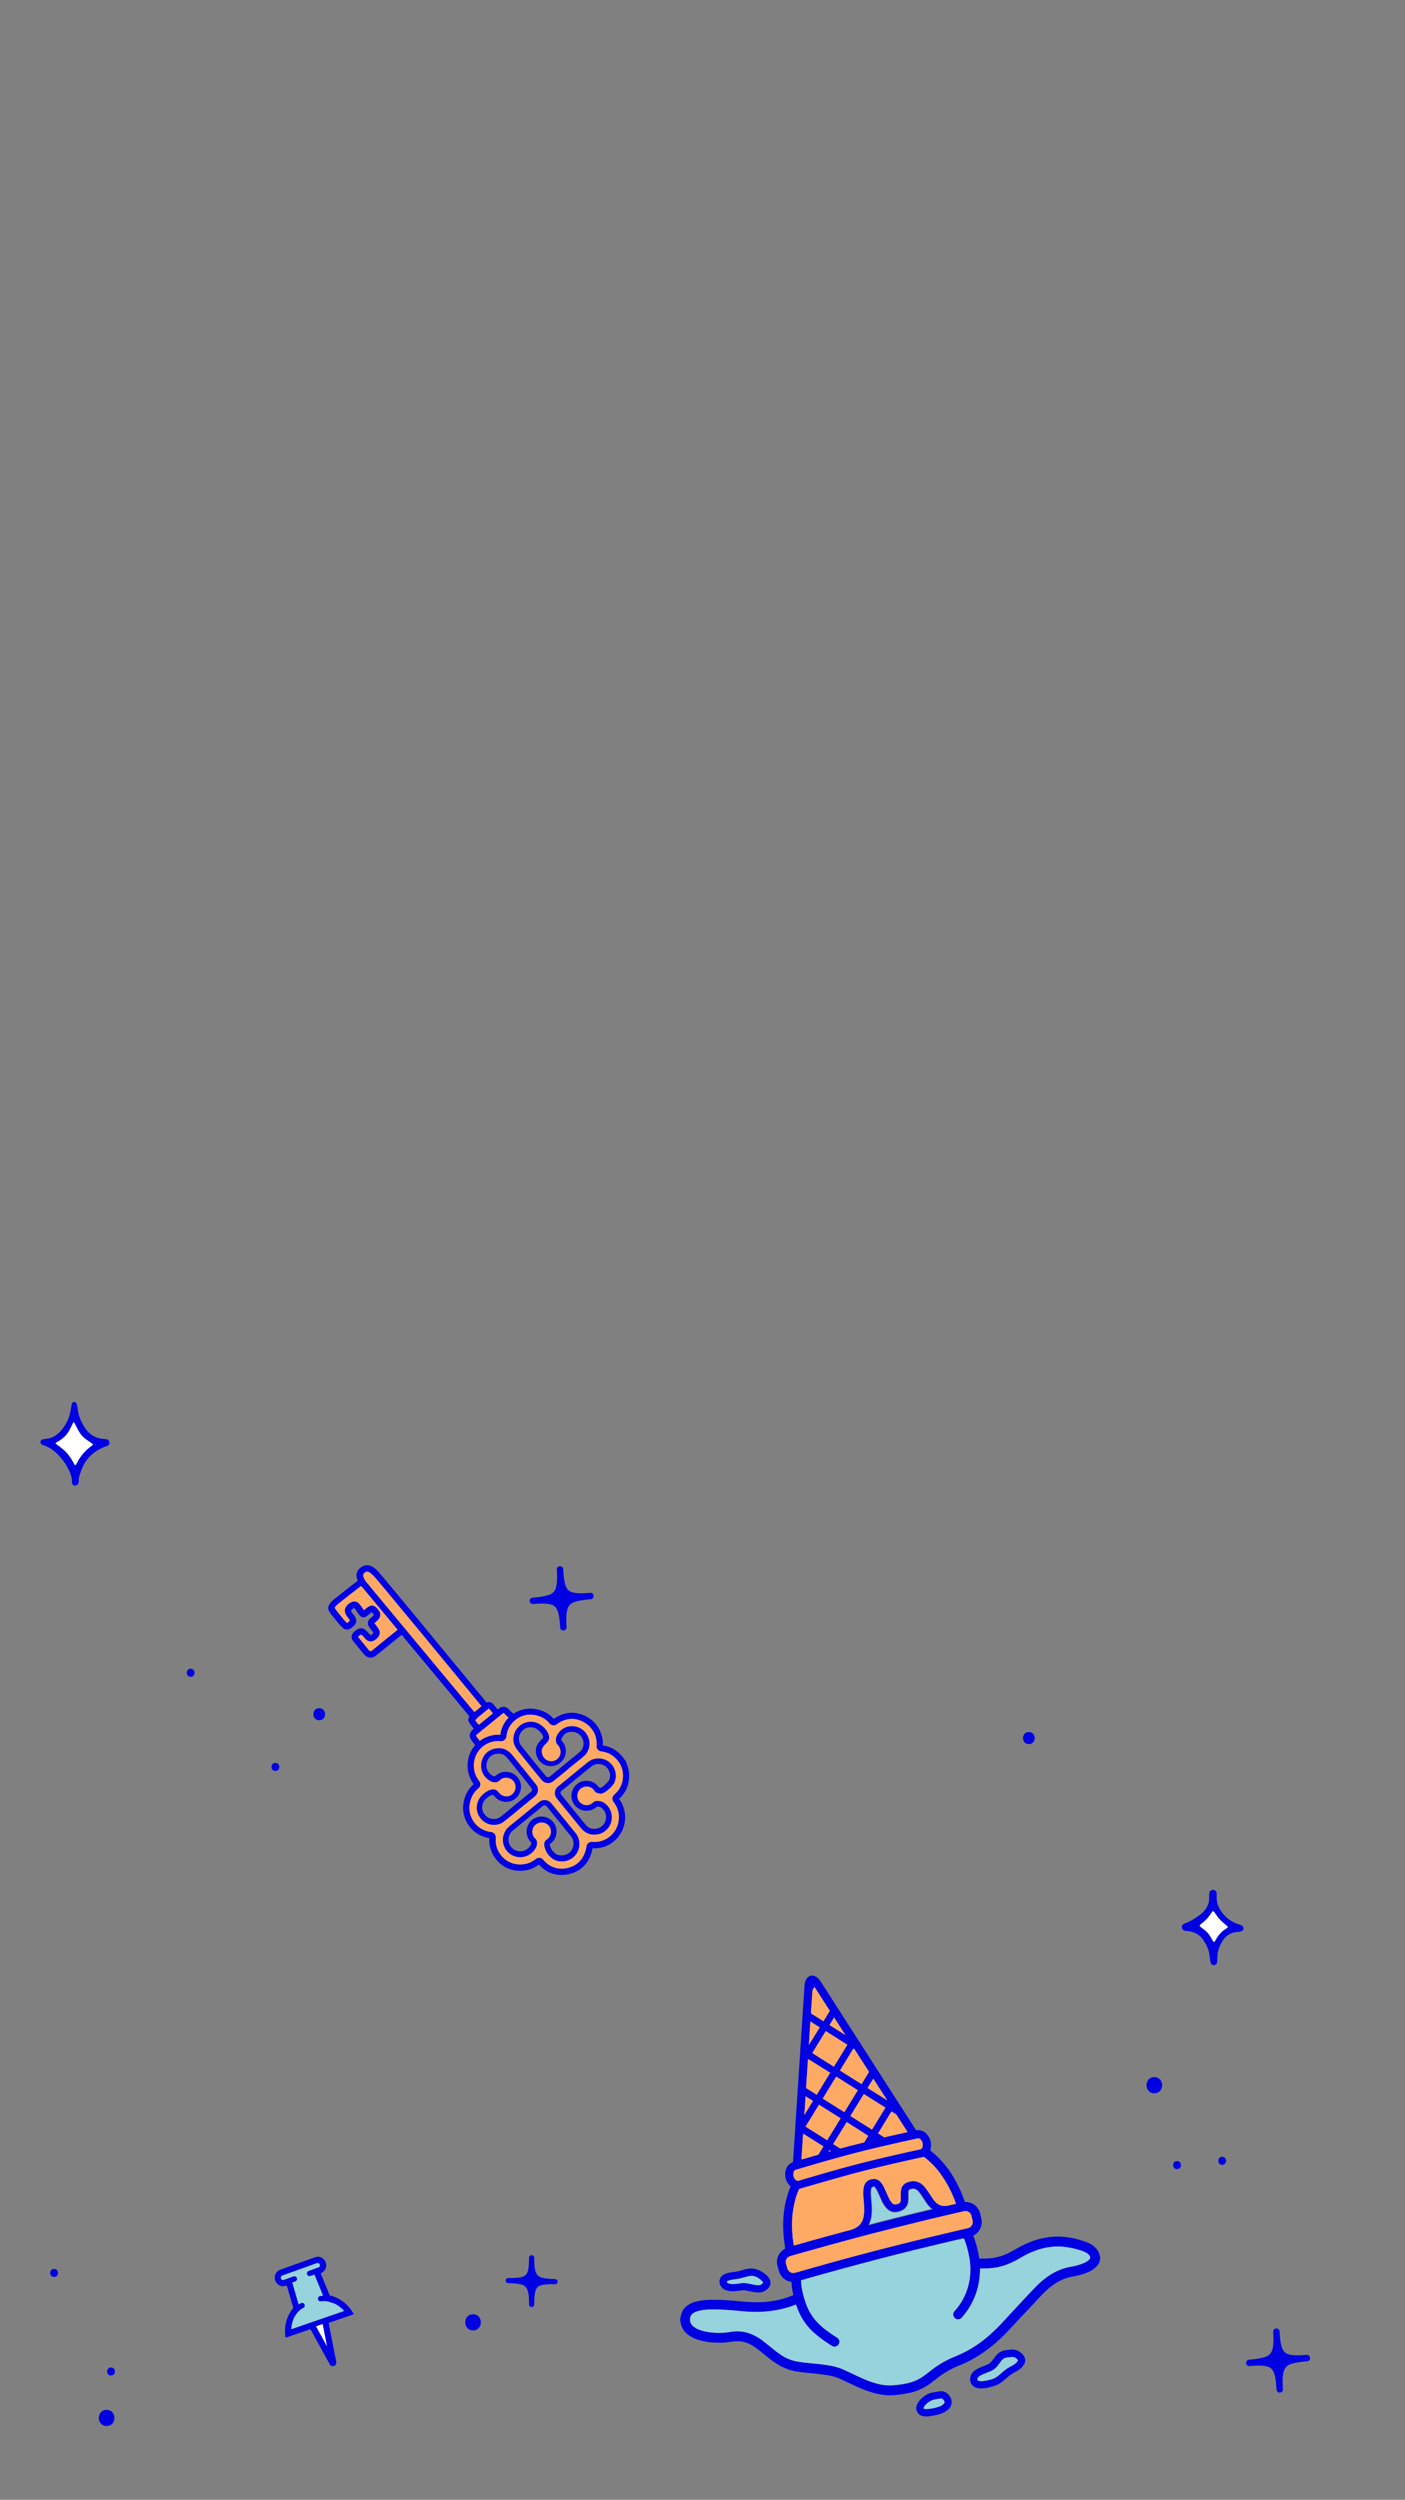 <svg xmlns="http://www.w3.org/2000/svg" viewBox="0 0 750 1334"><rect x="0" y="0" width="750" height="1334" fill="#808080" stroke="none"/><defs><style>.cls-1,.cls-4{fill:#0000e2;}.cls-2,.cls-7{fill:#97d3dd;}.cls-2,.cls-3,.cls-4,.cls-5{fill-rule:evenodd;}.cls-3{fill:#fff;}.cls-5,.cls-6{fill:#ffaa64;}</style></defs><title>web_PinPatch2019</title><g id="Calque_2" data-name="Calque 2"><g id="Push_Pin" data-name="Push Pin"><path class="cls-1" d="M188.63,1234.41l-.11-.16-.46-.69a20.2,20.2,0,0,0-3.73-4.36,19,19,0,0,0-2.06-1.56,19.27,19.27,0,0,0-6.28-2.72l-4.82-11.85h0a4.27,4.27,0,0,0,2.18-1.65,4.59,4.59,0,0,0-.59-5.82,4.22,4.22,0,0,0-4.66-1l-18.16,6.5a5.16,5.16,0,0,0-1.37.64l-.46.34-.52.55-.29.47a4.57,4.57,0,0,0,.28,5.07,4.39,4.39,0,0,0,3.54,1.85,4,4,0,0,0,1.62-.3l.33-.12,3.5,12a19.06,19.06,0,0,0-4.4,11.49,23.41,23.41,0,0,0,.08,2.91v.12a4.71,4.71,0,0,1,0,.53l0,.3a.4.4,0,0,0,.16.32.49.49,0,0,0,.49.09l0-.44h0l.13.39,12.69-4.37,10.31,18.75a1.86,1.86,0,0,0,2.25.88,1.94,1.94,0,0,0,.82-.56,2,2,0,0,0,.39-1.65l-4.06-20.75,12.94-4.46a.44.44,0,0,0,.29-.29A.45.45,0,0,0,188.63,1234.41Zm-19.3,7.25,2.57-.89,1.68,8.62Zm-13.37.65a15.62,15.62,0,0,1,1.95-6.21,11.4,11.4,0,0,1,1.21-1.68,10.09,10.09,0,0,1,2.48-2.17,4,4,0,0,1,.46-.24,1.86,1.86,0,0,0-.08-3.45,1.8,1.8,0,0,0-1.42,0,9.33,9.33,0,0,0-.83.43l-3.14-10.75.81-.29.44-.16a1.9,1.9,0,0,0,1.07-2.36,1.85,1.85,0,0,0-2.34-1.14l-2.88,1-2.28.82a.66.66,0,0,1-.84-.28.89.89,0,0,1,0-1,.63.63,0,0,1,.29-.2l11.78-4.22c2.24-.8,4.48-1.59,6.72-2.42a.71.71,0,0,1,.66.07.87.87,0,0,1,.39.67.78.78,0,0,1-.5.78c-1.35.46-2.69,1-4,1.43l-1.07.39a2,2,0,0,0-.85.58,1.86,1.86,0,0,0,2,3l1.31-.47.37-.13,4.22,10.36-.2,0a8.49,8.49,0,0,0-1,.16,1.78,1.78,0,0,0-.95.58,1.88,1.88,0,0,0-.39,1.6,1.84,1.84,0,0,0,2.11,1.45,9.08,9.08,0,0,1,3.91.2c.44.11.87.26,1.29.4l.65.22.3.08.21,0,.31.11a15.88,15.88,0,0,1,3,1.82,15.07,15.07,0,0,1,1.84,1.65Z"/><path class="cls-2" d="M183.73,1233.24,155.46,1243a.65.65,0,0,1,0-.14,16.11,16.11,0,0,1,2-6.94,12.72,12.72,0,0,1,1.26-1.75,10.44,10.44,0,0,1,2.6-2.27,3.4,3.4,0,0,1,.5-.26,1.42,1.42,0,0,0,.74-1.85,1.4,1.4,0,0,0-1.87-.73c-.39.18-.77.42-1.15.63l-.14.08q-1.69-5.87-3.42-11.72l1.09-.39.56-.21a1.41,1.41,0,0,0-1-2.64l-4.33,1.55-.82.29a1.11,1.11,0,0,1-1.38-.46,1.33,1.33,0,0,1,0-1.5,1,1,0,0,1,.51-.38l8.89-3.18c3.21-1.15,6.42-2.28,9.61-3.46a1.26,1.26,0,0,1,1.67,1.12A1.17,1.17,0,0,1,170,1210c-1.71.59-3.4,1.22-5.1,1.83a1.41,1.41,0,1,0,.89,2.67l1.94-.69.15,0q2.31,5.65,4.62,11.33l-.56,0a10.13,10.13,0,0,0-1.21.19,1.38,1.38,0,0,0-1,1.64,1.4,1.4,0,0,0,1.58,1.1,9.55,9.55,0,0,1,4.12.2c.66.17,1.3.42,1.95.63l.51.12.38.14a16.24,16.24,0,0,1,5.39,4Z"/><path class="cls-3" d="M174.53,1252.06l-5.86-10.66,3.57-1.23c.78,4,1.55,7.92,2.33,11.88Z"/></g><g id="CléMontréal"><path class="cls-4" d="M307.11,999c-.18,0-.32.09-.47.15a18,18,0,0,1-7.63,1.41,15.33,15.33,0,0,1-9.25-3.57,22,22,0,0,1-1.87-1.74,2.28,2.28,0,0,0-.22-.22l-.84.56a15.7,15.7,0,0,1-7.67,2.68,17.41,17.41,0,0,1-6.46-.64,15.28,15.28,0,0,1-6.59-4,17.34,17.34,0,0,1-3.2-4.41,15.66,15.66,0,0,1-1.71-7.75c0-.16,0-.31,0-.45a.34.34,0,0,0,0-.12l-.48-.09a17,17,0,0,1-7.81-3.68,15.59,15.59,0,0,1-3.07-3.56,16.4,16.4,0,0,1-2.49-6.72,17,17,0,0,1,.46-6.51A16.58,16.58,0,0,1,251,954a18.1,18.1,0,0,1,1.47-1.57l.38-.36a16.63,16.63,0,0,1,.77-20.75.72.72,0,0,0-.22-.4c-.55-.72-1.11-1.43-1.65-2.15a5.34,5.34,0,0,1-.81-1.55,3.47,3.47,0,0,1,.23-2.68,5.16,5.16,0,0,1,1.41-1.67l.31-.27a3.76,3.76,0,0,0-.23-.36l-2.08-2.82a3.1,3.1,0,0,1-.51-1,2.68,2.68,0,0,1,.24-2l.27-.46a.64.64,0,0,0,0-.07v0l-36-43.28-.08-.07-.08-.06h-.09l-1.41,1.15-4.56,3.69-5.46,4.42c-.74.6-1.47,1.2-2.23,1.78a5.46,5.46,0,0,1-1.72.91,3.72,3.72,0,0,1-2.78-.19,5.55,5.55,0,0,1-1.82-1.4c-.55-.62-1.09-1.27-1.62-1.91-.85-1.06-1.68-2.12-2.54-3.17-.36-.46-.75-.9-1.13-1.34a7.61,7.61,0,0,1-1-1.46,3,3,0,0,1,.13-3.1,5.58,5.58,0,0,1,1.07-1.25,7.35,7.35,0,0,1,2-1.36,3.73,3.73,0,0,1,1.5-.34,3.17,3.17,0,0,1,2.28.89,23.25,23.25,0,0,1,2.44,2.52c.27.33.35.33.72.12a3.07,3.07,0,0,0,1.08-1.1,2.43,2.43,0,0,0-.42-.73c-.56-.75-1.11-1.5-1.68-2.25a3.45,3.45,0,0,1-.71-1.48,3.25,3.25,0,0,1,1.37-3.37,8.37,8.37,0,0,0,1.56-1.47c.19-.21.2-.28.06-.49a8.74,8.74,0,0,0-1-1.15,1.34,1.34,0,0,0-.57.33l-1.59,1.3-.72.55a2.71,2.71,0,0,1-1,.44,2.24,2.24,0,0,1-2-.45,5.1,5.1,0,0,1-.94-1c-.4-.54-.77-1.1-1.15-1.65s-.7-1-1.06-1.46c-.09-.12-.2-.23-.31-.36a1.85,1.85,0,0,0-.33.12,5.22,5.22,0,0,0-1.17.92.61.61,0,0,0-.12.78,9.55,9.55,0,0,0,1,1.46,10.27,10.27,0,0,1,1.17,1.75,4.43,4.43,0,0,1,.43,1.22,3.1,3.1,0,0,1-.49,2.44,2.62,2.62,0,0,1-.23.32,9,9,0,0,1-2.61,2.1,3.18,3.18,0,0,1-3.16-.08,5.42,5.42,0,0,1-1.36-1.11c-.63-.69-1.25-1.39-1.84-2.11-1.23-1.49-2.43-3-3.64-4.48-.17-.21-.31-.44-.46-.65s-.16-.17-.23-.26c-.2-.35-.39-.7-.58-1a1.77,1.77,0,0,0-.08-.33,2.06,2.06,0,0,1-.17-.68,3.72,3.72,0,0,1,.11-1.29,4.9,4.9,0,0,1,1-1.8,11,11,0,0,1,1.76-1.78c1.67-1.34,3.34-2.68,5-4l3.73-2.89,3.37-2.61.71-.56c-.05-.18-.11-.33-.15-.49-.12-.43-.27-.87-.35-1.31a5.12,5.12,0,0,1,2-5.17l.24-.24,1.41-.77a2.5,2.5,0,0,0,.29-.05,4.84,4.84,0,0,1,3.25,0,8.32,8.32,0,0,1,2.18,1.21,16.62,16.62,0,0,1,2.54,2.42q1.79,2.06,3.54,4.16c1.62,1.93,3.23,3.88,4.84,5.82l5,6c1.5,1.81,3,3.63,4.51,5.44s3.06,3.72,4.6,5.57l4.92,6,4.54,5.49,4.94,6,4.92,5.95,4.95,6,4.59,5.57,4.6,5.56,1.18,1.44.28.32.38-.09a2.71,2.71,0,0,1,2.39.36,4.25,4.25,0,0,1,.89.8c.66.76,1.3,1.53,1.95,2.29.11.13.22.25.34.37a1.86,1.86,0,0,0,.69-.5,3.69,3.69,0,0,1,1.26-.72,3.53,3.53,0,0,1,2.77.25,5.09,5.09,0,0,1,1.41,1.12,15.69,15.69,0,0,0,1.53,1.52,3.5,3.5,0,0,0,.84.59,18.08,18.08,0,0,1,4.23-2,15.9,15.9,0,0,1,4.59-.68,18.36,18.36,0,0,1,4.66.63,16.71,16.71,0,0,1,4.29,1.81,15.75,15.75,0,0,1,3.6,3c.21,0,.34-.14.49-.24a16.66,16.66,0,0,1,8.67-3,14,14,0,0,1,4.32.49,18.34,18.34,0,0,1,6.1,2.86,15.36,15.36,0,0,1,4.2,4.59,16.89,16.89,0,0,1,2.44,7.42c0,.53,0,1.06,0,1.6,0,.15,0,.3,0,.52a2.58,2.58,0,0,1,.29,0,16.13,16.13,0,0,1,9.53,5.23,14.84,14.84,0,0,1,1.56,2,.84.84,0,0,0,.43.4l.91,1.67a.9.9,0,0,0,.1.58c.21.55.43,1.09.6,1.65a17.09,17.09,0,0,1,.33,8,15.1,15.1,0,0,1-3,6.7,16.67,16.67,0,0,1-1.75,1.92c-.11.11-.27.2-.29.36.36.59.74,1.13,1.08,1.71a16.63,16.63,0,0,1-8.46,23.6,15.58,15.58,0,0,1-6.34,1h-.44l-.06.09a1.77,1.77,0,0,0,0,.2,18.5,18.5,0,0,1-1.82,5.3,15.44,15.44,0,0,1-5.11,5.8,2.55,2.55,0,0,0-.3.26Zm9.74-74.79-.53-.85a12.26,12.26,0,0,0-2.82-3.1,14.82,14.82,0,0,0-5.44-2.61,11,11,0,0,0-4.63-.18,14,14,0,0,0-6.13,2.71,2.73,2.73,0,0,1-2.46.49,2.84,2.84,0,0,1-1.52-1,12,12,0,0,0-5-3.6,14.58,14.58,0,0,0-5.54-1,11.79,11.79,0,0,0-4.35.9,13.71,13.71,0,0,0-4.81,3.37,12.3,12.3,0,0,0-3.2,7.11,3.82,3.82,0,0,1-.18.88,2.87,2.87,0,0,1-3,1.87,12.42,12.42,0,0,0-6.36,1,13.2,13.2,0,0,0-4.53,3.18,13.25,13.25,0,0,0-2,14.73,12.05,12.05,0,0,0,1.37,2.15,3,3,0,0,1,.65,1.24,2.79,2.79,0,0,1-1,2.92,13.77,13.77,0,0,0-2,2.09,13.41,13.41,0,0,0-2.45,5.55,12.78,12.78,0,0,0,2.23,10.38,12.3,12.3,0,0,0,5,4.05,12.69,12.69,0,0,0,3.95,1.13,2.9,2.9,0,0,1,2.58,3.19,2.69,2.69,0,0,0,0,.4,12.41,12.41,0,0,0,1.57,7,13.57,13.57,0,0,0,1.17,1.74,12.64,12.64,0,0,0,4.27,3.59,13.18,13.18,0,0,0,6.5,1.39,12.62,12.62,0,0,0,7.13-2.38c.3-.21.59-.44.88-.65a2.57,2.57,0,0,1,1.6-.51,2.8,2.8,0,0,1,2.27,1.1,13.13,13.13,0,0,0,1.62,1.63,12.23,12.23,0,0,0,9.49,3,15.12,15.12,0,0,0,3.56-.84,12.1,12.1,0,0,0,3.3-1.77,11.81,11.81,0,0,0,3-3.39,14.62,14.62,0,0,0,2-5.73,2.75,2.75,0,0,1,.69-1.53,2.87,2.87,0,0,1,2.46-1,14.08,14.08,0,0,0,1.45.07,13,13,0,0,0,12.51-10.73,12.81,12.81,0,0,0-2.05-9.76c-.22-.33-.47-.64-.7-1a2.8,2.8,0,0,1,.36-3.62c.19-.19.4-.36.59-.55a12.72,12.72,0,0,0,3.73-6,14.3,14.3,0,0,0,.39-5.33,12.23,12.23,0,0,0-1.63-4.86,13.77,13.77,0,0,0-2.22-2.78,12.61,12.61,0,0,0-6.44-3.47c-.41-.08-.83-.13-1.24-.19a2.69,2.69,0,0,1-1.6-.77,2.8,2.8,0,0,1-.88-2.35A13.19,13.19,0,0,0,316.85,924.16ZM257,910.54a2.62,2.62,0,0,0-.17-.27l-.77-.93c-1.52-1.84-3-3.69-4.57-5.53l-4.59-5.57c-1.64-2-3.28-4-4.91-6l-5.24-6.34q-2.62-3.2-5.27-6.37c-1.64-2-3.27-4-4.91-6l-5-6L217,862.06l-4.51-5.45-5.21-6.3-5.87-7a34,34,0,0,0-2.82-3.06c-.39-.36-.82-.68-1.24-1a2.84,2.84,0,0,0-.94-.46,1.5,1.5,0,0,0-1.21.14,7.75,7.75,0,0,0-.66.46,1.61,1.61,0,0,0-.63,1.64,3.9,3.9,0,0,0,.34,1.15,11,11,0,0,0,1.48,2.37c.4.48.83.92,1.23,1.4l2.82,3.39,4.83,5.83,5.23,6.28,5.22,6.29,4.84,5.82,5.22,6.29q2.42,2.88,4.81,5.78l5.26,6.33q2.75,3.29,5.48,6.59l5.83,7,6,7.18.75.88a3.71,3.71,0,0,0,.32-.2C254.68,912.43,255.85,911.52,257,910.54Zm-57.1-44.37a1.19,1.19,0,0,0,.12.21c.3.4.62.78.92,1.19.4.57.82,1.14,1.18,1.74a3.41,3.41,0,0,1,.08,3.75,6.51,6.51,0,0,1-2.76,2.49,3.5,3.5,0,0,1-2.73.19,4.13,4.13,0,0,1-1.8-1.31c-.22-.25-.43-.51-.66-.76a12.13,12.13,0,0,0-1.47-1.4,3.2,3.2,0,0,0-1.63,1.23,2.71,2.71,0,0,0,.42.6c.49.58,1,1.17,1.48,1.77,1.21,1.47,2.4,3,3.6,4.43a4.32,4.32,0,0,0,.6.61.76.76,0,0,0,1.05,0,6.55,6.55,0,0,0,.53-.39l4.51-3.66,8.46-6.85c.12-.1.28-.18.33-.37s-.15-.22-.23-.32c-.7-.84-1.39-1.68-2.09-2.51l-4.9-5.9-4.48-5.4-4.91-5.9c-.48-.58-1-1.16-1.45-1.73l-1.15-1.32a2.19,2.19,0,0,0-.22-.2l-.39.27-1.27,1q-2.14,1.65-4.28,3.31l-5.6,4.4a14,14,0,0,0-1.89,1.72,6.14,6.14,0,0,0-.48.63.5.5,0,0,0,0,.61,1.37,1.37,0,0,0,.15.21l1.19,1.48c1.16,1.44,2.33,2.89,3.51,4.32.38.46.8.9,1.21,1.34a.89.89,0,0,0,.48.34,4.38,4.38,0,0,0,1.12-.84,1.09,1.09,0,0,0,.36-.43c-.1-.17-.18-.36-.29-.52s-.32-.43-.48-.64c-.35-.47-.7-.94-1-1.42a5.67,5.67,0,0,1-.75-1.52,3.45,3.45,0,0,1,.12-2.64,5.06,5.06,0,0,1,.58-.94A7.1,7.1,0,0,1,187.5,855a3.43,3.43,0,0,1,4.25.77,9.79,9.79,0,0,1,.81,1c.53.74,1,1.48,1.56,2.22,0,.07.13.13.2.22l.38-.3,1-.79a7.56,7.56,0,0,1,1.51-1,2.9,2.9,0,0,1,3.21.31,5.62,5.62,0,0,1,.53.46,12.07,12.07,0,0,1,1.38,1.65,3.64,3.64,0,0,1-.29,4.62,13.19,13.19,0,0,1-1.5,1.49ZM256.14,929l1.06-.69a16.26,16.26,0,0,1,4.46-2,15.4,15.4,0,0,1,5-.58c.15,0,.3.06.45-.05s.06-.32.09-.48a15.61,15.61,0,0,1,4.1-8.33c.07-.08.13-.18.21-.29a21.41,21.41,0,0,1-2.21-2.15,1.17,1.17,0,0,0-.35-.27.33.33,0,0,0-.24,0,.56.56,0,0,0-.16.12L265.14,917l-4,3.26L256.54,924l-2,1.65a2.42,2.42,0,0,0-.32.32.3.3,0,0,0,0,.37,1.55,1.55,0,0,0,.12.22,15.15,15.15,0,0,0,1.16,1.57C255.67,928.39,255.9,928.66,256.14,929Zm-2.57-11.08c.34.46.64.88,1,1.28a10.68,10.68,0,0,0,1,1.22.34.34,0,0,0,.13,0l7.38-6s0,0,0-.05a.18.18,0,0,1,0-.06s0-.08-.07-.12l-1.87-2.22a1,1,0,0,0-.2-.13l-1.69,1.37-4.32,3.51a.94.94,0,0,0-.23.26A2.06,2.06,0,0,1,253.57,917.88Z"/><path class="cls-5" d="M316.85,924.16a13.19,13.19,0,0,1,1.59,7.36,2.8,2.8,0,0,0,.88,2.35,2.69,2.69,0,0,0,1.6.77c.41.06.83.11,1.24.19a12.61,12.61,0,0,1,6.44,3.47,13.77,13.77,0,0,1,2.22,2.78,12.23,12.23,0,0,1,1.63,4.86,14.3,14.3,0,0,1-.39,5.33,12.72,12.72,0,0,1-3.73,6c-.19.19-.4.36-.59.55a2.8,2.8,0,0,0-.36,3.62c.23.33.48.64.7,1a12.81,12.81,0,0,1,2.05,9.76,13,13,0,0,1-12.51,10.73,14.08,14.08,0,0,1-1.45-.07,2.87,2.87,0,0,0-2.46,1,2.75,2.75,0,0,0-.69,1.53,14.62,14.62,0,0,1-2,5.73,11.81,11.81,0,0,1-3,3.39,12.1,12.1,0,0,1-3.3,1.77,15.12,15.12,0,0,1-3.56.84,12.23,12.23,0,0,1-9.49-3,13.13,13.13,0,0,1-1.62-1.63,2.8,2.8,0,0,0-2.27-1.1,2.57,2.57,0,0,0-1.6.51c-.29.21-.58.44-.88.65a12.62,12.62,0,0,1-7.13,2.38,13.18,13.18,0,0,1-6.5-1.39,12.64,12.64,0,0,1-4.27-3.59,13.57,13.57,0,0,1-1.17-1.74,12.41,12.41,0,0,1-1.57-7,2.69,2.69,0,0,1,0-.4,2.9,2.9,0,0,0-2.58-3.19,12.69,12.69,0,0,1-3.95-1.13,12.3,12.3,0,0,1-5-4.05A12.78,12.78,0,0,1,250.88,962a13.41,13.41,0,0,1,2.45-5.55,13.77,13.77,0,0,1,2-2.09,2.79,2.79,0,0,0,1-2.92,3,3,0,0,0-.65-1.24,12.05,12.05,0,0,1-1.37-2.15,13.25,13.25,0,0,1,2-14.73,13.2,13.2,0,0,1,4.53-3.18,12.42,12.42,0,0,1,6.36-1,2.87,2.87,0,0,0,3-1.87,3.82,3.82,0,0,0,.18-.88,12.3,12.3,0,0,1,3.2-7.11,13.71,13.71,0,0,1,4.81-3.37,11.79,11.79,0,0,1,4.35-.9,14.58,14.58,0,0,1,5.54,1,12,12,0,0,1,5,3.6,2.84,2.84,0,0,0,1.52,1,2.73,2.73,0,0,0,2.46-.49,14,14,0,0,1,6.13-2.71,11,11,0,0,1,4.63.18,14.82,14.82,0,0,1,5.44,2.61,12.26,12.26,0,0,1,2.82,3.1ZM282.3,989.85c.38-.27.88-.58,1.33-.94a8.89,8.89,0,0,0,2.83-3.95,2.63,2.63,0,0,0,.16-.88c0-.22,0-.44,0-.65a2.74,2.74,0,0,0-.61-1.91,5,5,0,0,0-.44-.48,4.61,4.61,0,0,1-1.18-1.9,5,5,0,0,1,5.09-6.61,4.93,4.93,0,0,1,4.27,6.9,5.37,5.37,0,0,1-1.57,2.05c-.14.11-.29.23-.44.33a2.67,2.67,0,0,0-1.17,2,4.58,4.58,0,0,0,.12,1.65,10.56,10.56,0,0,0,2.91,5.23A8.84,8.84,0,0,0,297.4,993a9.7,9.7,0,0,0,7.78-1.27,9.11,9.11,0,0,0,3.36-4.09,9.23,9.23,0,0,0-1.31-9.42c-.51-.68-1.06-1.33-1.6-2l-4.35-5.32-4-4.9c-1-1.27-2.06-2.55-3.11-3.8a4.56,4.56,0,0,0-6.32-.58l-6.26,5.1-4.76,3.91-3.73,3c-.62.51-1.25,1-1.82,1.57a9.22,9.22,0,0,0-1.88,10.64,8.85,8.85,0,0,0,4.19,4.24A9.34,9.34,0,0,0,282.3,989.85Zm-22-34.09a13.54,13.54,0,0,0-3.32,2.57,8.81,8.81,0,0,0-2,3.47,8.63,8.63,0,0,0-.27,4.75,9.35,9.35,0,0,0,1.75,3.63,9,9,0,0,0,6.18,3.55,8.66,8.66,0,0,0,6.31-1.62c1.31-1,2.56-2,3.82-3,1.54-1.25,3.05-2.54,4.59-3.81L283.8,960c.65-.53,1.3-1.06,1.92-1.62a4.37,4.37,0,0,0,.59-5.83c-.68-.9-1.4-1.79-2.11-2.67q-2.43-3-4.87-6.06-2.83-3.51-5.69-7a13.9,13.9,0,0,0-1.81-1.87,8.4,8.4,0,0,0-6.09-2,10.84,10.84,0,0,0-3,.63,8.53,8.53,0,0,0-5.15,5,9.27,9.27,0,0,0,4.94,12.2,3.34,3.34,0,0,0,1.12.27l.75,0a3,3,0,0,0,2.11-.78l.43-.42a4.38,4.38,0,0,1,2.3-1.15,5.32,5.32,0,0,1,4.08,1,4.16,4.16,0,0,1,1,1.05,4.93,4.93,0,0,1,.19,5.49,4.8,4.8,0,0,1-6.4,1.88,7.07,7.07,0,0,1-1.2-.82,9.27,9.27,0,0,1-1.08-1.18,3.14,3.14,0,0,0-2-1.17,4.25,4.25,0,0,0-1.59.09A7.24,7.24,0,0,0,260.27,955.76Zm53.32-29.53a9.26,9.26,0,0,0-9.76-4.92,8,8,0,0,0-4,1.73,9.74,9.74,0,0,0-2.37,2.82,5.34,5.34,0,0,0-.61,3.54,2.71,2.71,0,0,0,.84,1.67,4.48,4.48,0,0,1,1.19,1.89,5,5,0,1,1-9.46,3.15,4.36,4.36,0,0,1,.64-4.19,8.73,8.73,0,0,1,.67-.81c.35-.38.72-.74,1.1-1.1a3.86,3.86,0,0,0,1.17-3.7,6.05,6.05,0,0,0-.63-1.74,11.89,11.89,0,0,0-3.65-4,9.17,9.17,0,0,0-11.34.44,9.11,9.11,0,0,0-3,4.78,8.43,8.43,0,0,0,.76,6.46,14.66,14.66,0,0,0,1.54,2.22q3.14,3.91,6.28,7.82c1.71,2.12,3.44,4.22,5.17,6.33a18.14,18.14,0,0,0,1.27,1.49,4.26,4.26,0,0,0,4.27,1.21,4.9,4.9,0,0,0,2-1.06c2.56-2.13,5.19-4.16,7.71-6.33,1.45-1.25,3-2.4,4.44-3.61,1.26-1,2.52-2,3.75-3.09a8.36,8.36,0,0,0,2.66-4.06A9.11,9.11,0,0,0,313.59,926.23Zm13.92,16.87c-.17-.25-.42-.67-.72-1.06a8.77,8.77,0,0,0-5.82-3.49,8.86,8.86,0,0,0-6.31,1.24,13.39,13.39,0,0,0-1.36,1c-1.37,1.1-2.72,2.22-4.08,3.32l-4.39,3.59-5.36,4.38c-.55.45-1.13.89-1.66,1.37a4.41,4.41,0,0,0-1.57,3.74,4.69,4.69,0,0,0,1.05,2.57c.49.63,1,1.24,1.52,1.87l4.71,5.79c1.71,2.12,3.43,4.23,5.16,6.35.64.79,1.28,1.59,2,2.33a8.49,8.49,0,0,0,7,2.91,9,9,0,0,0,5.91-2.43,9.11,9.11,0,0,0,2.94-7.39,8.67,8.67,0,0,0-1.32-4.27,10.1,10.1,0,0,0-2.68-2.81,4.9,4.9,0,0,0-1.11-.58,7.4,7.4,0,0,0-2.91-.41,3.28,3.28,0,0,0-.7.1,2.11,2.11,0,0,0-1.11.63A5,5,0,0,1,308.2,959a4.77,4.77,0,0,1,1.71-4.48,5.11,5.11,0,0,1,1.91-1,4.8,4.8,0,0,1,5.46,2.07,2.49,2.49,0,0,0,1.15,1,9,9,0,0,0,1.53.47,2.89,2.89,0,0,0,1.34,0,5.65,5.65,0,0,0,1.42-.63,13.79,13.79,0,0,0,2.06-1.51,17.14,17.14,0,0,0,2.64-2.81,5.61,5.61,0,0,0,.83-1.59A9.28,9.28,0,0,0,327.51,943.1Z"/><path class="cls-5" d="M257,910.54c-1.15,1-2.32,1.89-3.46,2.83a3.71,3.71,0,0,1-.32.2l-.75-.88-6-7.18-5.83-7q-2.75-3.3-5.48-6.59l-5.26-6.33q-2.4-2.9-4.81-5.78l-5.22-6.29-4.84-5.82-5.22-6.29-5.23-6.28-4.83-5.83L197,845.89c-.4-.48-.83-.92-1.23-1.4a11,11,0,0,1-1.48-2.37,3.9,3.9,0,0,1-.34-1.15,1.61,1.61,0,0,1,.63-1.64,7.75,7.75,0,0,1,.66-.46,1.5,1.5,0,0,1,1.21-.14,2.84,2.84,0,0,1,.94.46c.42.33.85.65,1.24,1a34,34,0,0,1,2.82,3.06l5.87,7,5.21,6.3,4.51,5.45,4.57,5.52,5,6c1.64,2,3.27,4,4.91,6s3.52,4.24,5.27,6.37l5.24,6.34c1.63,2,3.27,4,4.91,6l4.59,5.57c1.53,1.84,3,3.69,4.57,5.53l.77.93A2.62,2.62,0,0,1,257,910.54Z"/><path class="cls-5" d="M199.9,866.17l.6-.5a13.19,13.19,0,0,0,1.5-1.49,3.64,3.64,0,0,0,.29-4.62,12.07,12.07,0,0,0-1.38-1.65,5.62,5.62,0,0,0-.53-.46,2.9,2.9,0,0,0-3.21-.31,7.56,7.56,0,0,0-1.51,1l-1,.79-.38.3c-.07-.09-.15-.15-.2-.22-.52-.74-1-1.48-1.56-2.22a9.79,9.79,0,0,0-.81-1,3.43,3.43,0,0,0-4.25-.77,7.1,7.1,0,0,0-2.53,2.08,5.06,5.06,0,0,0-.58.94,3.45,3.45,0,0,0-.12,2.64,5.67,5.67,0,0,0,.75,1.52c.34.48.69,1,1,1.42.16.21.33.42.48.64s.19.35.29.52a1.09,1.09,0,0,1-.36.43,4.38,4.38,0,0,1-1.12.84.89.89,0,0,1-.48-.34c-.41-.44-.83-.88-1.21-1.34-1.18-1.43-2.35-2.88-3.51-4.32L179,858.54a1.37,1.37,0,0,1-.15-.21.5.5,0,0,1,0-.61,6.14,6.14,0,0,1,.48-.63,14,14,0,0,1,1.89-1.72l5.6-4.4q2.13-1.66,4.28-3.31l1.27-1,.39-.27a2.19,2.19,0,0,1,.22.2l1.15,1.32c.49.57,1,1.15,1.45,1.73l4.91,5.9,4.48,5.4,4.9,5.9c.7.83,1.39,1.67,2.09,2.51.08.1.15.21.23.32s-.21.27-.33.37l-8.46,6.85-4.51,3.66a6.55,6.55,0,0,1-.53.39.76.76,0,0,1-1.05,0,4.32,4.32,0,0,1-.6-.61c-1.2-1.47-2.39-3-3.6-4.43-.48-.6-1-1.19-1.48-1.77a2.71,2.71,0,0,1-.42-.6,3.2,3.2,0,0,1,1.63-1.23,12.13,12.13,0,0,1,1.47,1.4c.23.25.44.51.66.76a4.13,4.13,0,0,0,1.8,1.31,3.5,3.5,0,0,0,2.73-.19,6.51,6.51,0,0,0,2.76-2.49,3.41,3.41,0,0,0-.08-3.75c-.36-.6-.78-1.17-1.18-1.74-.3-.41-.62-.79-.92-1.19A1.19,1.19,0,0,1,199.9,866.17Z"/><path class="cls-5" d="M256.14,929c-.24-.3-.47-.57-.68-.85a15.15,15.15,0,0,1-1.16-1.57,1.55,1.55,0,0,1-.12-.22.3.3,0,0,1,0-.37,2.42,2.42,0,0,1,.32-.32l2-1.65,4.59-3.73,4-3.26,3.37-2.75a.56.56,0,0,1,.16-.12.33.33,0,0,1,.24,0,1.17,1.17,0,0,1,.35.27,21.41,21.41,0,0,0,2.21,2.15c-.08.11-.14.21-.21.29a15.61,15.61,0,0,0-4.1,8.33c0,.16-.06.33-.09.48s-.3.05-.45.05a15.4,15.4,0,0,0-5,.58,16.26,16.26,0,0,0-4.46,2Z"/><path class="cls-5" d="M253.57,917.88a2.06,2.06,0,0,0,1.11-1,.94.94,0,0,1,.23-.26l4.32-3.51,1.69-1.37a1,1,0,0,1,.2.13L263,914.1s.05.09.07.12a.18.18,0,0,0,0,.06s0,0,0,.05l-7.38,6a.34.34,0,0,1-.13,0,10.68,10.68,0,0,1-1-1.22C254.21,918.76,253.91,918.34,253.57,917.88Z"/><path class="cls-1" d="M314.66,939.79a13.39,13.39,0,0,0-1.36,1c-1.37,1.1-2.72,2.22-4.08,3.32l-4.39,3.59-5.36,4.38c-.55.45-1.13.89-1.66,1.37a4.41,4.41,0,0,0-1.57,3.74,4.69,4.69,0,0,0,1.05,2.57c.49.63,1,1.24,1.52,1.87l4.71,5.79c1.71,2.12,3.43,4.23,5.16,6.35.64.79,1.28,1.59,2,2.33a8.49,8.49,0,0,0,7,2.91,9,9,0,0,0,5.91-2.43,9.11,9.11,0,0,0,2.94-7.39,8.67,8.67,0,0,0-1.32-4.27,10.1,10.1,0,0,0-2.68-2.81,4.9,4.9,0,0,0-1.11-.58,7.4,7.4,0,0,0-2.91-.41,3.28,3.28,0,0,0-.7.1,2.11,2.11,0,0,0-1.11.63A5,5,0,0,1,308.2,959a4.77,4.77,0,0,1,1.71-4.48,5.11,5.11,0,0,1,1.91-1,4.8,4.8,0,0,1,5.46,2.07,2.49,2.49,0,0,0,1.15,1,9,9,0,0,0,1.53.47,2.89,2.89,0,0,0,1.34,0,5.65,5.65,0,0,0,1.42-.63,13.79,13.79,0,0,0,2.06-1.51,17.14,17.14,0,0,0,2.64-2.81,5.61,5.61,0,0,0,.83-1.59,9.28,9.28,0,0,0-.74-7.45c-.17-.25-.42-.67-.72-1.06a8.77,8.77,0,0,0-5.82-3.49A8.86,8.86,0,0,0,314.66,939.79Zm10.26,4.86a6.22,6.22,0,0,1,.55,4.44,3.67,3.67,0,0,1-.74,1.49,16.39,16.39,0,0,1-2.37,2.35c-.41.32-.85.63-1.31.92h0a1.11,1.11,0,0,1-1.59-.36,8,8,0,0,0-13.22.62,8,8,0,0,0,9,11.89,7.82,7.82,0,0,0,2.95-1.52,3.59,3.59,0,0,1,.42-.32,1.31,1.31,0,0,1,.89-.07,2.88,2.88,0,0,1,1.64.69,7.75,7.75,0,0,1,1.48,1.63,6.35,6.35,0,0,1,.08,6.43,6,6,0,0,1-4.33,3c-.31,0-.63.08-.94.1a5.44,5.44,0,0,1-4.25-1.62,18.2,18.2,0,0,1-1.26-1.41l-5.5-6.75-2.89-3.55q-1.87-2.29-3.74-4.6a3.28,3.28,0,0,1-.39-.6,1.27,1.27,0,0,1,.11-1.45,3.17,3.17,0,0,1,.54-.57l.88-.7,14.2-11.6a11.57,11.57,0,0,1,1-.75c.15-.1.31-.2.46-.28a6,6,0,0,1,4.31-.55A6,6,0,0,1,324.92,944.65ZM273.6,990.08a9.34,9.34,0,0,0,8.7-.23c.38-.27.88-.58,1.33-.94a8.89,8.89,0,0,0,2.83-3.95,2.63,2.63,0,0,0,.16-.88c0-.22,0-.44,0-.65a2.74,2.74,0,0,0-.61-1.91,5,5,0,0,0-.44-.48,4.61,4.61,0,0,1-1.18-1.9,5,5,0,0,1,5.09-6.61,4.93,4.93,0,0,1,4.27,6.9,5.37,5.37,0,0,1-1.57,2.05c-.14.11-.29.23-.44.33a2.67,2.67,0,0,0-1.17,2,4.58,4.58,0,0,0,.12,1.65,10.56,10.56,0,0,0,2.91,5.23A8.84,8.84,0,0,0,297.4,993a9.7,9.7,0,0,0,7.78-1.27,9.11,9.11,0,0,0,3.36-4.09,9.23,9.23,0,0,0-1.31-9.42c-.51-.68-1.06-1.33-1.6-2l-4.35-5.32-4-4.9c-1-1.27-2.06-2.55-3.11-3.8a4.56,4.56,0,0,0-6.32-.58l-6.26,5.1-4.76,3.91-3.73,3c-.62.51-1.25,1-1.82,1.57a9.22,9.22,0,0,0-1.88,10.64A8.85,8.85,0,0,0,273.6,990.08ZM272.39,985a6.25,6.25,0,0,1-.72-4.91,6.43,6.43,0,0,1,2.19-3.33l1.33-1.1,14.51-11.85a1.58,1.58,0,0,1,.24-.15,1.52,1.52,0,0,1,1.91.34c.27.3.52.61.77.92l12,14.75a6.37,6.37,0,0,1-1,9.25,6.66,6.66,0,0,1-6.27.74,6.8,6.8,0,0,1-2-1.52,7.62,7.62,0,0,1-1.74-3.22,2.09,2.09,0,0,1-.08-.36l0-.17a.37.37,0,0,1,.13-.37l.46-.39a8,8,0,0,0-6.92-14,8.46,8.46,0,0,0-2,.78,8,8,0,0,0-3.73,9.36,7.26,7.26,0,0,0,1.72,3,1.25,1.25,0,0,1,.24,1.52,6,6,0,0,1-1.58,2.07,6.26,6.26,0,0,1-5.48,1.42A6.18,6.18,0,0,1,272.39,985Zm-3.52-12.92c1.31-1,2.56-2,3.82-3,1.54-1.25,3.05-2.54,4.59-3.81L283.8,960c.65-.53,1.3-1.06,1.92-1.62a4.37,4.37,0,0,0,.59-5.83c-.68-.9-1.4-1.79-2.11-2.67q-2.43-3-4.87-6.06-2.83-3.51-5.69-7a13.9,13.9,0,0,0-1.81-1.87,8.4,8.4,0,0,0-6.09-2,10.84,10.84,0,0,0-3,.63,8.53,8.53,0,0,0-5.15,5,9.27,9.27,0,0,0,4.94,12.2,3.34,3.34,0,0,0,1.12.27l.75,0a3,3,0,0,0,2.11-.78l.43-.42a4.38,4.38,0,0,1,2.3-1.15,5.32,5.32,0,0,1,4.08,1,4.16,4.16,0,0,1,1,1.05,4.93,4.93,0,0,1,.19,5.49,4.8,4.8,0,0,1-6.4,1.88,7.07,7.07,0,0,1-1.2-.82,9.27,9.27,0,0,1-1.08-1.18,3.14,3.14,0,0,0-2-1.17,4.25,4.25,0,0,0-1.59.09,7.24,7.24,0,0,0-1.9.75,13.54,13.54,0,0,0-3.32,2.57,8.81,8.81,0,0,0-2,3.47,8.63,8.63,0,0,0-.27,4.75,9.35,9.35,0,0,0,1.75,3.63,9,9,0,0,0,6.18,3.55A8.66,8.66,0,0,0,268.87,972.11ZM259,968.63a6.69,6.69,0,0,1-1.43-2.53,5.67,5.67,0,0,1,.08-3.33,6.5,6.5,0,0,1,2-3.06,12.44,12.44,0,0,1,1.57-1.19,4.9,4.9,0,0,1,1.79-.71.4.4,0,0,1,.36.12l.24.28c.16.19.31.36.47.53a8.89,8.89,0,0,0,3.29,2.29,7.72,7.72,0,0,0,5.38.1,9,9,0,0,0,1.23-.54,8.16,8.16,0,0,0,3.82-9.31,8,8,0,0,0-6.44-5.65,7.85,7.85,0,0,0-4,.32,8.18,8.18,0,0,0-2.54,1.5,1.32,1.32,0,0,1-.38.32,1.2,1.2,0,0,1-1.15,0,6.17,6.17,0,0,1-2.85-2.65,6,6,0,0,1-.65-4.14,7.48,7.48,0,0,1,.67-2,5.43,5.43,0,0,1,2.24-2.31,6.13,6.13,0,0,1,.9-.4,8.19,8.19,0,0,1,2.31-.47,5.44,5.44,0,0,1,3.75,1.22,10.41,10.41,0,0,1,1.62,1.68l6,7.44c1.33,1.64,2.65,3.3,4,5l2.36,3a1.49,1.49,0,0,1,.32,1.19,1.39,1.39,0,0,1-.51.87l-.6.5-.83.69-2.61,2.14c-1.43,1.16-2.87,2.33-4.3,3.51l-2.17,1.8c-.79.66-1.58,1.32-2.38,2-1.31,1.08-2.39,1.93-3.38,2.69A6.11,6.11,0,0,1,259,968.63Zm34.68-17.32a4.9,4.9,0,0,0,2-1.06c2.56-2.13,5.19-4.16,7.71-6.33,1.45-1.25,3-2.4,4.44-3.61,1.26-1,2.52-2,3.75-3.09a8.36,8.36,0,0,0,2.66-4.06,9.11,9.11,0,0,0-.64-6.93,9.26,9.26,0,0,0-9.76-4.92,8,8,0,0,0-4,1.73,9.74,9.74,0,0,0-2.37,2.82,5.34,5.34,0,0,0-.61,3.54,2.71,2.71,0,0,0,.84,1.67,4.48,4.48,0,0,1,1.19,1.89,5,5,0,1,1-9.46,3.15,4.36,4.36,0,0,1,.64-4.19,8.73,8.73,0,0,1,.67-.81c.35-.38.72-.74,1.1-1.1a3.86,3.86,0,0,0,1.17-3.7,6.05,6.05,0,0,0-.63-1.74,11.89,11.89,0,0,0-3.65-4,9.17,9.17,0,0,0-11.34.44,9.11,9.11,0,0,0-3,4.78,8.43,8.43,0,0,0,.76,6.46,14.66,14.66,0,0,0,1.54,2.22q3.14,3.91,6.28,7.82c1.71,2.12,3.44,4.22,5.17,6.33a18.14,18.14,0,0,0,1.27,1.49A4.26,4.26,0,0,0,293.7,951.31Zm-2.35-3.59c-.32-.37-.62-.74-.93-1.12l-2-2.4-4.32-5.31c-1.82-2.24-3.62-4.5-5.43-6.76-.22-.29-.43-.59-.63-.89l-.28-.4a5.68,5.68,0,0,1-.39-4.81,6.38,6.38,0,0,1,1.73-2.72,7.2,7.2,0,0,1,1.18-.83,6.18,6.18,0,0,1,6.09.11,10,10,0,0,1,2.54,2.23,6.24,6.24,0,0,1,.81,1.26,6.5,6.5,0,0,1,.22.62,1.06,1.06,0,0,1-.33,1.11c-.42.39-.83.8-1.22,1.23a10.12,10.12,0,0,0-1.27,1.64,7.2,7.2,0,0,0-.81,5.69,7.95,7.95,0,0,0,9.92,5.79,7.76,7.76,0,0,0,1.69-.68,8.09,8.09,0,0,0,3.82-9.33,7.31,7.31,0,0,0-1.6-2.84,1.5,1.5,0,0,1-.26-1.8,6,6,0,0,1,2.44-2.7l.09,0a4.75,4.75,0,0,1,1.5-.51,6.41,6.41,0,0,1,5.51,1.45,6.27,6.27,0,0,1,1.84,6.53,5.54,5.54,0,0,1-1.77,2.66c-1,.81-1.93,1.6-2.9,2.4l-1.7,1.37c-1.11.89-2.23,1.78-3.31,2.71-1.5,1.26-3,2.52-4.53,3.73-1,.82-2,1.64-3,2.47l-.48.39A1.43,1.43,0,0,1,291.35,947.72Z"/></g><g id="Cornet_Montréal"><path class="cls-1" d="M587,1203.71a5,5,0,0,0-.71-2.19,9.31,9.31,0,0,0-2.5-2.91,14.51,14.51,0,0,0-4.71-2.45c-1.07-.34-2.15-.66-3.23-1a42.86,42.86,0,0,0-8.84-1.54,37.74,37.74,0,0,0-7.51.27,41.59,41.59,0,0,0-7.76,1.87,52.11,52.11,0,0,0-9.09,4.22c-1.32.75-2.66,1.49-4,2.18a28,28,0,0,1-12.57,3.08c-1,0-1.93,0-2.89.06a3.47,3.47,0,0,1-.42,0c0-.14,0-.25-.07-.37-.16-.89-.3-1.8-.49-2.69a56.69,56.69,0,0,0-2.52-8.77,4.68,4.68,0,0,1-.11-.47l.51-.3a8,8,0,0,0,3.78-8.55c-.2-1-.42-1.93-.64-2.88a5.9,5.9,0,0,0-.31-1,8,8,0,0,0-7.22-5.19l-.57,0-.08-.1-.22-.6a70.28,70.28,0,0,0-4.62-10.38,52.16,52.16,0,0,0-13.41-16.27,2.57,2.57,0,0,1-.28-.29,5.7,5.7,0,0,0,.17-.56,8.35,8.35,0,0,0-2-8,6,6,0,0,0-5.2-2.12h-.5l-.67-1.07-41.72-65-8.16-12.72a12.34,12.34,0,0,0-1.52-2,5.12,5.12,0,0,0-2.71-1.66s-.07,0-.11-.08H432.9a1.34,1.34,0,0,1-.23.13,3.42,3.42,0,0,0-2,1.44,5.93,5.93,0,0,0-.85,1.84,12.4,12.4,0,0,0-.4,2.56c-.19,2.85-.37,5.7-.56,8.56s-.38,5.75-.56,8.62l-.57,8.62c-.18,2.85-.37,5.71-.55,8.56l-.57,8.69q-.28,4.27-.56,8.55c-.19,2.88-.38,5.75-.56,8.63l-.57,8.62c-.18,2.88-.38,5.75-.56,8.63l-.48,7.57c-.06.93-.13,1.87-.19,2.8-.12,1.76-.22,3.51-.33,5.26,0,.16,0,.32,0,.43a15.41,15.41,0,0,0-1.47.8,5.73,5.73,0,0,0-2.29,3.11,8.4,8.4,0,0,0,2,8.71l.43.44c-.11.26-.2.47-.28.69-.35.92-.72,1.83-1,2.76a52.34,52.34,0,0,0-2.65,15.24,68.57,68.57,0,0,0,.22,7.72c.17,2.08.45,4.15.78,6.2,0,.18,0,.36.06.49a17.8,17.8,0,0,0-1.53,1.1,7.87,7.87,0,0,0-2.58,8.25c.24.95.52,1.9.83,2.83a7.93,7.93,0,0,0,6.08,5.54l.52.16c0,.18.05.31.06.45a31.89,31.89,0,0,0,.84,5.83c.06.22.08.45.12.67-.17.08-.29.15-.42.2-1,.38-1.91.77-2.89,1.11a46.54,46.54,0,0,1-9.71,2.15c-1.77.2-3.54.32-5.32.38a94.7,94.7,0,0,1-11.29-.62c-1.49-.13-3-.25-4.48-.36-1.07-.08-2.15-.15-3.23-.19-1.82-.07-3.65-.15-5.47-.14-1.45,0-2.9,0-4.35.18a28.45,28.45,0,0,0-5.11.88,13.45,13.45,0,0,0-4.19,1.94,8.59,8.59,0,0,0-3.3,4.43c-.16.51-.26,1-.37,1.57,0,.22-.05.46-.27.61v2a.91.91,0,0,1,.26.56c0,.21.06.42.1.63a9.56,9.56,0,0,0,3.1,5.22,15.22,15.22,0,0,0,4.88,2.87,31,31,0,0,0,8.34,1.82,42,42,0,0,0,4.49.17,33.83,33.83,0,0,0,5.6-.43,19.87,19.87,0,0,1,3.07-.33,15.12,15.12,0,0,1,8.58,2.25,30.06,30.06,0,0,1,3.63,2.51c1.71,1.36,3.39,2.75,5.09,4.11a43.11,43.11,0,0,0,5.65,3.92,27.16,27.16,0,0,0,7.56,3,63.9,63.9,0,0,0,6.87,1c1.59.16,3.18.29,4.76.47,1.81.2,3.63.42,5.44.68a35.45,35.45,0,0,1,4.87,1,28,28,0,0,1,4.23,1.68c2.53,1.18,5,2.37,7.58,3.53a62.42,62.42,0,0,0,9,3.37,35.57,35.57,0,0,0,7.67,1.3,31,31,0,0,0,4.91-.21,60.33,60.33,0,0,0,6.44-1,29,29,0,0,0,11.27-5q1.92-1.42,3.8-2.91a46.75,46.75,0,0,1,11.46-6.62,68.06,68.06,0,0,0,15.82-9,88.52,88.52,0,0,0,10.26-9.28c2.29-2.39,4.51-4.83,6.78-7.24s4.66-4.94,7-7.42c1.56-1.65,3.08-3.34,4.65-5a41,41,0,0,1,6.49-5.58,25.26,25.26,0,0,1,9-3.9c1-.22,2.07-.4,3.1-.63a31.41,31.41,0,0,0,5.82-1.82,15.41,15.41,0,0,0,3.84-2.3,8.64,8.64,0,0,0,2-2.35,4.93,4.93,0,0,0,.67-2.12,1.8,1.8,0,0,1,.1-.4v-1.13A2.52,2.52,0,0,1,587,1203.71ZM484,1137a3.64,3.64,0,0,1,.41.7l-.05.09-.06,0-.28.06a1.17,1.17,0,0,1-.2.06c-6.06,1.33-12.1,2.7-18.12,4.18l.89-.21.11-.19.18.12,5.19-1.23-3.38-2.13,7.18-11.73,2.6,1.64c-1.44-2.25-2.89-4.5-4.33-6.76Q479.07,1129.31,484,1137Zm-37.64-28.84,11.55,7.28-7.18,11.73-11.56-7.28Zm-1.22-5.26-11.55-7.28,7.18-11.73,11.56,7.28Zm3.6,27.52-7.18,11.72L430,1134.85l7.18-11.73Zm-6,17,.81.52,2.1-.58-3.45,1Zm2-3.24,7.18-11.73,11.55,7.28-2.15,3.51c-3,.75-6,1.49-9,2.28l-3.81,1Zm9.17-15,7.19-11.73,11.55,7.28-7.18,11.73Zm19.7-8.34-10.52-6.63,3.06-5Q469.9,1115,473.64,1120.82Zm-8.49-13.23-1.25-1.94-4,6.52-11.55-7.27,7.18-11.73.59.36Q460.63,1100.57,465.15,1107.59ZM451.28,1086l-8.51-5.36,2.48-4.05Zm-17.93-18.52c.12-1.81.24-3.63.37-5.45l1.06-1.74,10,15.57c-.59-.94-1.19-1.87-1.79-2.8l-3.41,5.56-6.68-4.2C433,1072.1,433.19,1069.78,433.35,1067.47Zm-1.12,17.19c.13-2,.25-4,.38-5.93l5,3.13-5.79,9.45c0,.66-.09,1.32-.13,2Zm-1.7,25.87.57-8.62c0-.83.11-1.66.16-2.5l.35-.56,11.55,7.27L436,1117.85l-5.69-3.58Zm-2.68,41.1.36-5.19c.05-.84.11-1.68.16-2.52l.48-7.58q.27-4.27.56-8.56l.57-8.69,0-.5,4,2.51-4.64,7.58c-.17,2.55-.34,5.11-.5,7.66-.05.73-.09,1.46-.14,2.19l10.87,6.84-2.69,4.4c-2.86.81-5.71,1.66-8.57,2.49l-.14,0H428l-.13,0C427.85,1152.05,427.84,1151.84,427.85,1151.63Zm-4.1,7.24a1.59,1.59,0,0,1,1.1-1c2.13-.62,4.26-1.27,6.39-1.89,6.24-1.83,12.49-3.63,18.77-5.33s12.72-3.35,19.12-4.85c5.86-1.36,11.72-2.69,17.58-4,1-.23,2-.4,3-.66a1.59,1.59,0,0,1,1.5.36,4.16,4.16,0,0,1,1.28,4,5.75,5.75,0,0,1-.23.66,1.46,1.46,0,0,1-1.13.84l-2.54.56c-4.65,1-9.32,2.08-14,3.15q-8.2,1.9-16.36,4c-5.64,1.47-11.26,3-16.86,4.61q-7.44,2.15-14.89,4.35a1.44,1.44,0,0,1-1.15,0,3.46,3.46,0,0,1-.79-.57,3.51,3.51,0,0,1-.85-1.44,4.75,4.75,0,0,1-.25-1.45A3.43,3.43,0,0,1,423.75,1158.87Zm1.14,13.79a35,35,0,0,1,1.51-4.08,4.92,4.92,0,0,1,.23-.46c7.35-2.11,14.69-4.24,22.06-6.32,7.16-2,14.37-3.86,21.6-5.59,7-1.68,14-3.26,21-4.8.62-.13,1.23-.29,1.92-.45l.57.43a43.66,43.66,0,0,1,9,9.63,63.17,63.17,0,0,1,7,13.49l.54,1.47a2.23,2.23,0,0,1-.34.14l-2.4.51-.82.2a11,11,0,0,1-2.57.34,6.37,6.37,0,0,1-4.14-1.5,10.32,10.32,0,0,1-1.72-1.84c-.75-1-1.46-2.13-2.18-3.2s-1.28-1.9-1.94-2.84a11.8,11.8,0,0,0-1.87-2,7.3,7.3,0,0,0-6.62-1.63,8.26,8.26,0,0,0-1.29.37,5.11,5.11,0,0,0-3.44,4.17,10.15,10.15,0,0,0-.16,1.74c0,.8,0,1.6,0,2.39,0,.45,0,.89,0,1.34a2,2,0,0,1-1.45,1.88,7,7,0,0,1-1.22.3,2,2,0,0,1-1.69-.52,7,7,0,0,1-.89-1,11.67,11.67,0,0,1-.93-1.56c-.59-1.23-1.13-2.47-1.7-3.7-.47-1-.92-2-1.42-3a9.17,9.17,0,0,0-1.88-2.53,4.49,4.49,0,0,0-3.32-1.26,7.87,7.87,0,0,0-1.53.24,4.79,4.79,0,0,0-3.36,3,8.87,8.87,0,0,0-.57,2.74,29.66,29.66,0,0,0,.09,4.42,59,59,0,0,1,.33,7.16,15.15,15.15,0,0,1-.53,3.53,8,8,0,0,1-4.15,5.07,14.36,14.36,0,0,1-2.94,1.12l-3.8,1c-8.51,2.31-17,4.64-25.49,7.09l-.55.13c-.19-.15-.18-.37-.21-.58-.26-1.76-.48-3.52-.61-5.3a63.27,63.27,0,0,1-.2-6.46A49.58,49.58,0,0,1,424.89,1172.66ZM465,1175c-.14-1.7-.33-3.41-.31-5.12a12.14,12.14,0,0,1,.12-1.47,3.31,3.31,0,0,1,.27-.86,1.33,1.33,0,0,1,.9-.73,1,1,0,0,1,1.2.33,7.39,7.39,0,0,1,.81,1.14c.47.9.9,1.81,1.32,2.72.48,1.07.93,2.15,1.42,3.21a18.16,18.16,0,0,0,1.6,2.81,10.07,10.07,0,0,0,1.42,1.64,6,6,0,0,0,3,1.57,6.31,6.31,0,0,0,1.89,0,9.24,9.24,0,0,0,2.56-.73,5.72,5.72,0,0,0,3.42-4.57,13.38,13.38,0,0,0,.13-2.45c0-.87,0-1.74,0-2.6a3.36,3.36,0,0,1,.13-.76,1.25,1.25,0,0,1,.8-.91,3.8,3.8,0,0,1,4.36.72,8.94,8.94,0,0,1,1.11,1.27c.62.85,1.19,1.74,1.78,2.61s1,1.62,1.59,2.4a16.59,16.59,0,0,0,3.08,3.45l.24.15s0,.11,0,.17q-17,4-34,8.46a1.24,1.24,0,0,1-.25,0,2.12,2.12,0,0,1,.11-.33,16.14,16.14,0,0,0,1.43-5.54A37.3,37.3,0,0,0,465,1175Zm-44.64,35.71c-.29-.89-.54-1.79-.81-2.69a3.31,3.31,0,0,1,2.28-4.08c1.29-.37,2.56-.75,3.85-1.11,6.82-1.91,13.65-3.83,20.48-5.71q13.2-3.61,26.47-7,10.59-2.65,21.19-5.27c5.63-1.37,11.29-2.67,16.94-4,1.27-.3,2.56-.56,3.83-.89a3.33,3.33,0,0,1,4,2.53c.18.82.37,1.65.56,2.47a3.28,3.28,0,0,1-.29,2.38,3.22,3.22,0,0,1-2.16,1.66c-1.41.34-2.83.65-4.24,1-5.85,1.39-11.71,2.76-17.55,4.16q-6.72,1.62-13.43,3.31-20.06,5-40,10.55c-5.57,1.55-11.12,3.15-16.68,4.71-.45.13-.91.21-1.16.26A3.4,3.4,0,0,1,420.37,1210.67Zm161.28-5.15a7.37,7.37,0,0,1-.78.8,9,9,0,0,1-2.11,1.25,25.61,25.61,0,0,1-5.13,1.66c-1.25.28-2.53.48-3.78.77a30.16,30.16,0,0,0-9.84,4.35,43.49,43.49,0,0,0-6.55,5.41c-1.07,1.08-2.12,2.18-3.17,3.29-2.23,2.37-4.46,4.73-6.68,7.12-2.79,3-5.54,6-8.33,9a99.71,99.71,0,0,1-8,7.74,63.34,63.34,0,0,1-17.38,10.6,51.52,51.52,0,0,0-9.15,4.74c-1.53,1-3,2.11-4.43,3.23-.94.73-1.89,1.45-2.85,2.17a24.07,24.07,0,0,1-9.34,4.19,45.13,45.13,0,0,1-5.41.87c-1.05.09-2.1.21-3.15.25a25.9,25.9,0,0,1-7.22-.9,48.65,48.65,0,0,1-7.93-2.84c-2.73-1.22-5.44-2.51-8.16-3.77a32.3,32.3,0,0,0-9.78-3.16c-2.23-.39-4.49-.66-6.75-.88-1.82-.17-3.64-.35-5.45-.56a51.86,51.86,0,0,1-5.83-.87,22.61,22.61,0,0,1-7.49-3.28,59.32,59.32,0,0,1-4.77-3.58c-1.64-1.33-3.28-2.65-4.95-3.94a27,27,0,0,0-4.33-2.74,20.28,20.28,0,0,0-11.77-2.2c-1,.11-2,.3-3,.42a30.24,30.24,0,0,1-5.12.24c-1.06,0-2.11-.1-3.16-.2a24.65,24.65,0,0,1-6.82-1.55,10.83,10.83,0,0,1-1.46-.69,12,12,0,0,1-1.56-1.07,4.6,4.6,0,0,1-1.44-5,3.26,3.26,0,0,1,1.11-1.67,6.59,6.59,0,0,1,1.95-1.1,17.22,17.22,0,0,1,3.47-.84,40.07,40.07,0,0,1,5.89-.36c1.87,0,3.75.09,5.62.19,1.66.08,3.32.2,5,.33,1.37.11,2.75.26,4.12.38,1.89.18,3.79.31,5.68.38a63.23,63.23,0,0,0,7-.17c1.71-.12,3.4-.33,5.09-.6a51.41,51.41,0,0,0,10.7-2.87l.68-.25c.11.27.2.51.29.75a38.83,38.83,0,0,0,2.74,6.15,32.16,32.16,0,0,0,6.42,8,59,59,0,0,0,7.36,5.63q1.2.79,2.43,1.56a2.58,2.58,0,0,0,3.92-1.72,2.44,2.44,0,0,0-.89-2.45,4.94,4.94,0,0,0-.75-.51,74.37,74.37,0,0,1-6.2-4.37,35,35,0,0,1-5.25-5.07,28.25,28.25,0,0,1-4.7-8.42,49.1,49.1,0,0,1-2.33-8.89c-.18-1.06-.21-2.15-.3-3.22a1.83,1.83,0,0,1,0-.32l.58-.2q15.8-4.51,31.66-8.74,13.78-3.66,27.6-7.09c7.32-1.8,14.65-3.53,22-5.29l4.44-1c.2,0,.41-.06.64-.09.11.27.23.49.32.73a52.82,52.82,0,0,1,2.67,10,36.21,36.21,0,0,1,.44,7.28,32.53,32.53,0,0,1-8,20.33c-.2.23-.41.45-.59.7a2.57,2.57,0,0,0,1.36,4.06,2.48,2.48,0,0,0,2.57-.71c.3-.3.57-.63.84-.95a38,38,0,0,0,8.22-17.11,42.3,42.3,0,0,0,.8-7.53v-.65a2.18,2.18,0,0,1,.44-.08l2.11,0a43.88,43.88,0,0,0,5.6-.45,32,32,0,0,0,7.4-2.14,51.3,51.3,0,0,0,6.31-3.22,47,47,0,0,1,8.37-3.94,35.9,35.9,0,0,1,7.37-1.73,33,33,0,0,1,6.88-.09,44.78,44.78,0,0,1,8.71,1.8,16.14,16.14,0,0,1,2.89,1.07A7.16,7.16,0,0,1,581,1203a5.9,5.9,0,0,1,.71.86A1.27,1.27,0,0,1,581.65,1205.52Z"/><path class="cls-4" d="M493.36,1289.52a2.58,2.58,0,0,0-.93-.29,4.12,4.12,0,0,1-3.09-2.78,4.36,4.36,0,0,1,0-2.83,6.92,6.92,0,0,1,1-1.92,13.82,13.82,0,0,1,4.67-4,9.25,9.25,0,0,1,3-1c1.18-.19,2.35-.44,3.53-.59a5.14,5.14,0,0,1,4.87,1.91,6.67,6.67,0,0,1,1.53,3,4.78,4.78,0,0,1-.56,3.25,6.45,6.45,0,0,1-1.59,1.86,11.17,11.17,0,0,1-3.63,1.94,27.94,27.94,0,0,1-5.12,1.17c-.41,0-.82.17-1.22.26Zm1.2-3.93a24.2,24.2,0,0,0,6.72-1.29,6.64,6.64,0,0,0,1.91-1,5.63,5.63,0,0,0,.71-.67,1.06,1.06,0,0,0,.16-1.24,4,4,0,0,0-.78-1.08,1.07,1.07,0,0,0-.81-.34c-.33,0-.66,0-1,.07-.73.12-1.47.28-2.2.39a8.13,8.13,0,0,0-3.87,1.71,11.9,11.9,0,0,0-1,.86,11.24,11.24,0,0,0-.95,1.12,2.53,2.53,0,0,0-.36.76c-.12.35,0,.54.36.6S494.27,1285.56,494.56,1285.59Z"/><path class="cls-4" d="M404.62,1223.37a22.28,22.28,0,0,1-3.82-.56l-2.89-.56a6.14,6.14,0,0,0-2,0,32.64,32.64,0,0,1-5,.44,10,10,0,0,1-3.31-.54,5,5,0,0,1-3.1-2.77,4.42,4.42,0,0,1-.34-2.68,4,4,0,0,1,1.5-2.38,7.21,7.21,0,0,1,2.24-1.15,16,16,0,0,1,3.29-.69,26.49,26.49,0,0,0,5.21-1.07,18,18,0,0,1,2.72-.67,10.27,10.27,0,0,1,6,.76A15,15,0,0,1,409,1214a8.46,8.46,0,0,1,1.47,1.69,4.21,4.21,0,0,1-.63,5.62,6.81,6.81,0,0,1-3.59,1.93C405.7,1223.31,405.16,1223.32,404.62,1223.37Zm-3.72-8.88c-.51.07-1,.1-1.53.21-.71.14-1.41.32-2.11.52a28.86,28.86,0,0,1-3.33.81c-.88.13-1.76.23-2.64.38s-1.55.32-2.32.52a2.73,2.73,0,0,0-.76.34.33.33,0,0,0-.15.48,1.11,1.11,0,0,0,.28.39,2.2,2.2,0,0,0,.67.37,5.53,5.53,0,0,0,1.72.28,24.1,24.1,0,0,0,4.33-.35,11.36,11.36,0,0,1,3.77,0c.94.17,1.88.36,2.82.55a23.74,23.74,0,0,0,2.91.43,3.12,3.12,0,0,0,2.54-1c.27-.26.3-.43.07-.73a5.36,5.36,0,0,0-.75-.83,11.81,11.81,0,0,0-2.29-1.61A6.61,6.61,0,0,0,400.9,1214.49Z"/><path class="cls-4" d="M523.83,1274.57a11.07,11.07,0,0,1-2.54-.35,4.63,4.63,0,0,1-3.38-5,5.12,5.12,0,0,1,1.38-3.23,8.57,8.57,0,0,1,2-1.62,20.56,20.56,0,0,1,3.11-1.47l2.48-1a5.88,5.88,0,0,0,2.46-1.8c.39-.47.74-1,1.11-1.45s.83-1.14,1.28-1.68a8.09,8.09,0,0,1,5-2.79,25.33,25.33,0,0,1,3.36-.34,6.7,6.7,0,0,1,4.63,1.52,14.13,14.13,0,0,1,1.37,1.31,4.22,4.22,0,0,1,.51,5.14,8.39,8.39,0,0,1-1.77,2.08,15.78,15.78,0,0,1-3.34,2.19,16.57,16.57,0,0,0-3.15,2.09c-.9.75-1.78,1.52-2.68,2.27a16,16,0,0,1-3.41,2.22,19.4,19.4,0,0,1-3,1A22.5,22.5,0,0,1,523.83,1274.57Zm0-3.87,1.15-.11a26.55,26.55,0,0,0,3.85-.79,10.73,10.73,0,0,0,4.26-2.21c.57-.48,1.15-1,1.72-1.46a24,24,0,0,1,5.23-3.63,10.06,10.06,0,0,0,2.48-1.71,8.4,8.4,0,0,0,.73-.85.49.49,0,0,0-.05-.65,3.66,3.66,0,0,0-3.36-1.51c-.75.09-1.49.15-2.24.25a4.35,4.35,0,0,0-3,1.68c-.29.37-.56.75-.84,1.12-.42.56-.83,1.14-1.28,1.68a9.76,9.76,0,0,1-4.06,3c-.65.26-1.31.51-2,.78-.88.37-1.77.73-2.63,1.15a8.45,8.45,0,0,0-1.35.88,1.74,1.74,0,0,0-.62.92.89.89,0,0,0,.73,1.26C523,1270.63,523.45,1270.65,523.79,1270.7Z"/><path class="cls-2" d="M424.86,1229.74c.11.27.2.51.29.75a38.83,38.83,0,0,0,2.74,6.15,32.16,32.16,0,0,0,6.42,8,59,59,0,0,0,7.36,5.63q1.2.79,2.43,1.56a2.58,2.58,0,0,0,3.92-1.72,2.44,2.44,0,0,0-.89-2.45,4.94,4.94,0,0,0-.75-.51,74.37,74.37,0,0,1-6.2-4.37,35,35,0,0,1-5.25-5.07,28.25,28.25,0,0,1-4.7-8.42,49.1,49.1,0,0,1-2.33-8.89c-.18-1.06-.21-2.15-.3-3.22a1.83,1.83,0,0,1,0-.32l.58-.2q15.8-4.51,31.66-8.74,13.78-3.66,27.6-7.09c7.32-1.8,14.65-3.53,22-5.29l4.44-1c.2,0,.41-.06.64-.09.11.27.23.49.32.73a52.82,52.82,0,0,1,2.67,10,36.21,36.21,0,0,1,.44,7.28,32.53,32.53,0,0,1-8,20.33c-.2.23-.41.45-.59.7a2.57,2.57,0,0,0,1.36,4.06,2.48,2.48,0,0,0,2.57-.71c.3-.3.57-.63.84-.95a38,38,0,0,0,8.22-17.11,42.3,42.3,0,0,0,.8-7.53v-.65a2.18,2.18,0,0,1,.44-.08l2.11,0a43.88,43.88,0,0,0,5.6-.45,32,32,0,0,0,7.4-2.14,51.3,51.3,0,0,0,6.31-3.22,47,47,0,0,1,8.37-3.94,35.9,35.9,0,0,1,7.37-1.73,33,33,0,0,1,6.88-.09,44.78,44.78,0,0,1,8.71,1.8,16.14,16.14,0,0,1,2.89,1.07A7.16,7.16,0,0,1,581,1203a5.9,5.9,0,0,1,.71.86,1.27,1.27,0,0,1-.07,1.63,7.37,7.37,0,0,1-.78.8,9,9,0,0,1-2.11,1.25,25.61,25.61,0,0,1-5.13,1.66c-1.25.28-2.53.48-3.78.77a30.16,30.16,0,0,0-9.84,4.35,43.49,43.49,0,0,0-6.55,5.41c-1.07,1.08-2.12,2.18-3.17,3.29-2.23,2.37-4.46,4.73-6.68,7.12-2.79,3-5.54,6-8.33,9a99.71,99.71,0,0,1-8,7.74,63.34,63.34,0,0,1-17.38,10.6,51.52,51.52,0,0,0-9.15,4.74c-1.53,1-3,2.11-4.43,3.23-.94.73-1.89,1.45-2.85,2.17a24.07,24.07,0,0,1-9.34,4.19,45.13,45.13,0,0,1-5.41.87c-1.05.09-2.1.21-3.15.25a25.9,25.9,0,0,1-7.22-.9,48.65,48.65,0,0,1-7.93-2.84c-2.73-1.22-5.44-2.51-8.16-3.77a32.3,32.3,0,0,0-9.78-3.16c-2.23-.39-4.49-.66-6.75-.88-1.82-.17-3.64-.35-5.45-.56a51.86,51.86,0,0,1-5.83-.87,22.61,22.61,0,0,1-7.49-3.28,59.32,59.32,0,0,1-4.77-3.58c-1.64-1.33-3.28-2.65-4.95-3.94a27,27,0,0,0-4.33-2.74,20.28,20.28,0,0,0-11.77-2.2c-1,.11-2,.3-3,.42a30.24,30.24,0,0,1-5.12.24c-1.06,0-2.11-.1-3.16-.2a24.65,24.65,0,0,1-6.82-1.55,10.83,10.83,0,0,1-1.46-.69,12,12,0,0,1-1.56-1.07,4.6,4.6,0,0,1-1.44-5,3.26,3.26,0,0,1,1.11-1.67,6.59,6.59,0,0,1,1.95-1.1,17.22,17.22,0,0,1,3.47-.84,40.07,40.07,0,0,1,5.89-.36c1.87,0,3.75.09,5.62.19,1.66.08,3.32.2,5,.33,1.37.11,2.75.26,4.12.38,1.89.18,3.79.31,5.68.38a63.23,63.23,0,0,0,7-.17c1.71-.12,3.4-.33,5.09-.6a51.41,51.41,0,0,0,10.7-2.87Z"/><path class="cls-6" d="M451.28,1086l-6-9.41-2.48,4.05Zm-8.12,20.13-11.55-7.27-.35.56c-.05.84-.11,1.67-.16,2.5l-.57,8.62-.24,3.74,5.69,3.58Zm-5.58-24.26-5-3.13c-.13,2-.25,4-.38,5.93l-.57,8.62c0-.65.09-1.31.13-2Zm5.4-8.81c.6.93,1.2,1.86,1.79,2.8l-10-15.57-1.06,1.74c-.13,1.82-.25,3.64-.37,5.45-.16,2.31-.31,4.63-.46,6.94l6.68,4.2Zm16.93,39.12,4-6.52,1.25,1.94q-4.51-7-9-14.06l-.59-.36-7.18,11.73ZM433.6,1095.6l11.55,7.28,7.19-11.73-11.56-7.28Zm5.58,24.27,11.56,7.28,7.18-11.73-11.55-7.28Zm34.46,1q-3.74-5.8-7.46-11.63l-3.06,5Zm-39.65.28-4-2.51,0,.5-.57,8.69q-.29,4.29-.56,8.56c.16-2.55.33-5.11.5-7.66ZM484,1137q-4.93-7.68-9.86-15.37c1.44,2.26,2.89,4.51,4.33,6.76l-2.6-1.64-7.18,11.73,3.38,2.13-5.19,1.23-.18-.12-.11.19-.89.21c6-1.48,12.06-2.85,18.12-4.18a1.17,1.17,0,0,0,.2-.06l.28-.06.06,0,.05-.09A3.64,3.64,0,0,0,484,1137Zm-39.24,7.16,3.79,2.39,3.81-1c3-.79,6-1.53,9-2.28l2.15-3.51L452,1132.41Zm16.36-26.71-7.19,11.73,11.56,7.28,7.18-11.73Zm-32.28,18.91-.48,7.58c-.05.84-.11,1.68-.16,2.52l-.36,5.19c0,.21,0,.42,0,.67l.13,0h.2l.14,0c2.86-.83,5.71-1.68,8.57-2.49l2.69-4.4-10.87-6.84C428.76,1137.8,428.8,1137.07,428.85,1136.34Zm8.34-13.22L430,1134.85l11.56,7.27,7.18-11.72Zm5.59,24.26-.54.89,3.45-1-2.1.58Z"/><path class="cls-5" d="M493.22,1151l.57.43a43.66,43.66,0,0,1,9,9.63,63.17,63.17,0,0,1,7,13.49l.54,1.47a2.23,2.23,0,0,1-.34.14l-2.4.51-.82.2a11,11,0,0,1-2.57.34,6.37,6.37,0,0,1-4.14-1.5,10.32,10.32,0,0,1-1.72-1.84c-.75-1-1.46-2.13-2.18-3.2s-1.28-1.9-1.94-2.84a11.8,11.8,0,0,0-1.87-2,7.3,7.3,0,0,0-6.62-1.63,8.26,8.26,0,0,0-1.29.37,5.11,5.11,0,0,0-3.44,4.17,10.15,10.15,0,0,0-.16,1.74c0,.8,0,1.6,0,2.39,0,.45,0,.89,0,1.34a2,2,0,0,1-1.45,1.88,7,7,0,0,1-1.22.3,2,2,0,0,1-1.69-.52,7,7,0,0,1-.89-1,11.67,11.67,0,0,1-.93-1.56c-.59-1.23-1.13-2.47-1.7-3.7-.47-1-.92-2-1.42-3a9.17,9.17,0,0,0-1.88-2.53,4.49,4.49,0,0,0-3.32-1.26,7.87,7.87,0,0,0-1.53.24,4.79,4.79,0,0,0-3.36,3,8.87,8.87,0,0,0-.57,2.74,29.66,29.66,0,0,0,.09,4.42,59,59,0,0,1,.33,7.16,15.15,15.15,0,0,1-.53,3.53,8,8,0,0,1-4.15,5.07,14.36,14.36,0,0,1-2.94,1.12l-3.8,1c-8.51,2.31-17,4.64-25.49,7.09l-.55.13c-.19-.15-.18-.37-.21-.58-.26-1.76-.48-3.52-.61-5.3a63.27,63.27,0,0,1-.2-6.46,49.58,49.58,0,0,1,2.07-13.36,35,35,0,0,1,1.51-4.08,4.92,4.92,0,0,1,.23-.46c7.35-2.11,14.69-4.24,22.06-6.32,7.16-2,14.37-3.86,21.6-5.59,7-1.68,14-3.26,21-4.8C491.92,1151.28,492.53,1151.12,493.22,1151Z"/><path class="cls-5" d="M423.73,1213a3.4,3.4,0,0,1-3.36-2.28c-.29-.89-.54-1.79-.81-2.69a3.31,3.31,0,0,1,2.28-4.08c1.29-.37,2.56-.75,3.85-1.11,6.82-1.91,13.65-3.83,20.48-5.71q13.2-3.61,26.47-7,10.59-2.65,21.19-5.27c5.63-1.37,11.29-2.67,16.94-4,1.27-.3,2.56-.56,3.83-.89a3.33,3.33,0,0,1,4,2.53c.18.82.37,1.65.56,2.47a3.28,3.28,0,0,1-.29,2.38,3.22,3.22,0,0,1-2.16,1.66c-1.41.34-2.83.65-4.24,1-5.85,1.39-11.71,2.76-17.55,4.16q-6.72,1.62-13.43,3.31-20.06,5-40,10.55c-5.57,1.55-11.12,3.15-16.68,4.71C424.44,1212.82,424,1212.9,423.73,1213Z"/><path class="cls-5" d="M423.49,1160.17a3.43,3.43,0,0,1,.26-1.3,1.59,1.59,0,0,1,1.1-1c2.13-.62,4.26-1.27,6.39-1.89,6.24-1.83,12.49-3.63,18.77-5.33s12.72-3.35,19.12-4.85c5.86-1.36,11.72-2.69,17.58-4,1-.23,2-.4,3-.66a1.59,1.59,0,0,1,1.5.36,4.16,4.16,0,0,1,1.28,4,5.75,5.75,0,0,1-.23.66,1.46,1.46,0,0,1-1.13.84l-2.54.56c-4.65,1-9.32,2.08-14,3.15q-8.2,1.9-16.36,4c-5.64,1.47-11.26,3-16.86,4.61q-7.44,2.15-14.89,4.35a1.44,1.44,0,0,1-1.15,0,3.46,3.46,0,0,1-.79-.57,3.51,3.51,0,0,1-.85-1.44A4.75,4.75,0,0,1,423.49,1160.17Z"/><path class="cls-7" d="M464.14,1187c12.23-3.16,23-5.85,33-8.23a17.08,17.08,0,0,1-2.93-3.33c-.34-.48-.66-1-1-1.46l-.61-1-.34-.51c-.46-.69-.94-1.41-1.43-2.09a9.3,9.3,0,0,0-1.07-1.21,3.14,3.14,0,0,0-2.28-1,4.93,4.93,0,0,0-1.7.34.9.9,0,0,0-.58.66,3.23,3.23,0,0,0-.11.67c0,.93,0,1.83,0,2.59A14,14,0,0,1,485,1175a6.09,6.09,0,0,1-3.63,4.84,9.67,9.67,0,0,1-2.66.76,6.42,6.42,0,0,1-2,0,6.28,6.28,0,0,1-3.19-1.66,10.71,10.71,0,0,1-1.47-1.7,18.46,18.46,0,0,1-1.63-2.87l-.74-1.65q-.33-.78-.69-1.56c-.39-.86-.83-1.79-1.3-2.7a7,7,0,0,0-.63-.9l-.15-.19a.57.57,0,0,0-.49-.25,1.39,1.39,0,0,0-.32.05,1,1,0,0,0-.66.52,3.22,3.22,0,0,0-.25.77,11.93,11.93,0,0,0-.11,1.43,38.57,38.57,0,0,0,.22,4l.09,1a37.82,37.82,0,0,1,.1,6.66A16.39,16.39,0,0,1,464.14,1187Z"/><path class="cls-2" d="M494.56,1285.59c-.29,0-.71-.06-1.12-.13s-.48-.25-.36-.6a2.53,2.53,0,0,1,.36-.76,11.24,11.24,0,0,1,.95-1.12,11.9,11.9,0,0,1,1-.86,8.13,8.13,0,0,1,3.87-1.71c.73-.11,1.47-.27,2.2-.39.33,0,.66,0,1-.07a1.07,1.07,0,0,1,.81.34,4,4,0,0,1,.78,1.08,1.06,1.06,0,0,1-.16,1.24,5.63,5.63,0,0,1-.71.67,6.64,6.64,0,0,1-1.91,1A24.2,24.2,0,0,1,494.56,1285.59Z"/><path class="cls-2" d="M400.9,1214.49a6.61,6.61,0,0,1,3.23.83,11.81,11.81,0,0,1,2.29,1.61,5.36,5.36,0,0,1,.75.83c.23.3.2.47-.07.73a3.12,3.12,0,0,1-2.54,1,23.74,23.74,0,0,1-2.91-.43c-.94-.19-1.88-.38-2.82-.55a11.36,11.36,0,0,0-3.77,0,24.1,24.1,0,0,1-4.33.35,5.53,5.53,0,0,1-1.72-.28,2.2,2.2,0,0,1-.67-.37,1.11,1.11,0,0,1-.28-.39.33.33,0,0,1,.15-.48,2.73,2.73,0,0,1,.76-.34c.77-.2,1.54-.38,2.32-.52s1.76-.25,2.64-.38a28.86,28.86,0,0,0,3.33-.81c.7-.2,1.4-.38,2.11-.52C399.87,1214.59,400.39,1214.56,400.9,1214.49Z"/><path class="cls-2" d="M523.79,1270.7c-.34,0-.79-.07-1.22-.17a.89.89,0,0,1-.73-1.26,1.74,1.74,0,0,1,.62-.92,8.45,8.45,0,0,1,1.35-.88c.86-.42,1.75-.78,2.63-1.15.65-.27,1.31-.52,2-.78a9.76,9.76,0,0,0,4.06-3c.45-.54.86-1.12,1.28-1.68.28-.37.55-.75.84-1.12a4.35,4.35,0,0,1,3-1.68c.75-.1,1.49-.16,2.24-.25a3.66,3.66,0,0,1,3.36,1.51.49.49,0,0,1,.05.65,8.4,8.4,0,0,1-.73.85,10.06,10.06,0,0,1-2.48,1.71,24,24,0,0,0-5.23,3.63c-.57.5-1.15,1-1.72,1.46a10.73,10.73,0,0,1-4.26,2.21,26.55,26.55,0,0,1-3.85.79Z"/></g></g><g id="Calque_3" data-name="Calque 3"><path class="cls-1" d="M697.49,1256.66h0c-2.05.17-3.64.25-5,.25-3.26,0-5.34-.49-6.55-1.54-2-1.7-2.57-5.73-2.9-11.37a1.71,1.71,0,0,0-3.4.32c.67,11.59-1,13.15-7.89,14.31-1.38.23-3,.42-5.16.61a1.71,1.71,0,0,0,.38,3.39h0c2-.17,3.64-.25,5-.25,3.26,0,5.35.49,6.56,1.54,2,1.7,2.57,5.72,2.9,11.37a1.73,1.73,0,0,0,1.69,1.48h.1l.19,0a1.71,1.71,0,0,0,1.42-1.78c-.67-11.6,1-13.16,7.9-14.32,1.38-.23,3-.42,5-.59l.19,0a1.7,1.7,0,0,0,1.37-2A1.74,1.74,0,0,0,697.49,1256.66Z"/><path class="cls-1" d="M616.19,1108.45c-5.55,0-5.55,8.61,0,8.61S621.74,1108.45,616.19,1108.45Z"/><path class="cls-1" d="M628.32,1153.24c-2.77,0-2.77,4.3,0,4.3S631.1,1153.24,628.32,1153.24Z"/><path class="cls-1" d="M652.42,1150.94c-2.78,0-2.78,4.31,0,4.31S655.19,1150.94,652.42,1150.94Z"/><path class="cls-4" d="M648,1048.75a2.07,2.07,0,0,1-1.7-1.29,3.29,3.29,0,0,1-.14-.54c-.22-1.38-.45-2.77-.62-4.16a12.8,12.8,0,0,0-1-3.5,22.28,22.28,0,0,0-2.33-4.15,10.25,10.25,0,0,0-4.49-3.69,12.86,12.86,0,0,0-3.51-.9l-1.4-.12a2.44,2.44,0,0,1-1.26-.55,1.89,1.89,0,0,1,0-2.93,1.74,1.74,0,0,1,.46-.3,30.68,30.68,0,0,0,6.7-3.48,24.24,24.24,0,0,0,2.7-2,13.28,13.28,0,0,0,2.42-2.71,9.55,9.55,0,0,0,1.62-5c0-1,0-2,.08-3.08a2,2,0,0,1,.79-1.43,1.88,1.88,0,0,1,1.85-.29,1.73,1.73,0,0,1,1.12,1.16,3.37,3.37,0,0,1,.15.83c0,.65,0,1.31,0,2a12.72,12.72,0,0,0,2.14,6.87,17.4,17.4,0,0,0,9,7.2c.62.21,1.25.41,1.85.66a3.48,3.48,0,0,1,.93.61,1.6,1.6,0,0,1-.53,2.56,8.15,8.15,0,0,1-1.07.31c-.56.09-1.12.13-1.67.19a9.73,9.73,0,0,0-7.22,4.33,19.91,19.91,0,0,0-2.83,6.67,9.26,9.26,0,0,0-.15,1.67c-.05,1-.07,2.06-.13,3.09a2.47,2.47,0,0,1-.49,1.29A1.85,1.85,0,0,1,648,1048.75Zm.1-12.4c.08,0,.18-.09.22-.17.45-.71.87-1.43,1.32-2.15a13.81,13.81,0,0,1,4.22-4.42c.47-.31.93-.64,1.39-.95.19-.14.15-.5-.09-.71-.56-.49-1.11-1-1.69-1.46a20.8,20.8,0,0,1-4.18-4.51c-.37-.55-.75-1.08-1.13-1.61a2.86,2.86,0,0,0-.41-.37c-.18-.18-.31-.14-.49,0a6.86,6.86,0,0,0-1,1.36,20.39,20.39,0,0,1-4.35,4.73c-.22.17-.45.34-.66.52s-.43.36-.65.54a.68.68,0,0,0,.11,1l2.22,1.71a11.53,11.53,0,0,1,3,3.33l1.43,2.41a4.7,4.7,0,0,0,.53.65C648,1036.31,648.06,1036.32,648.13,1036.35Z"/><path class="cls-3" d="M648.13,1036.35c-.07,0-.17,0-.21-.1a4.7,4.7,0,0,1-.53-.65l-1.43-2.41a11.53,11.53,0,0,0-3-3.33l-2.22-1.71a.68.68,0,0,1-.11-1c.22-.18.43-.37.65-.54s.44-.35.66-.52a20.39,20.39,0,0,0,4.35-4.73,6.86,6.86,0,0,1,1-1.36c.18-.17.31-.21.49,0a2.86,2.86,0,0,1,.41.37c.38.53.76,1.06,1.13,1.61a20.8,20.8,0,0,0,4.18,4.51c.58.46,1.13,1,1.69,1.46.24.21.28.57.09.71-.46.31-.92.64-1.39.95a13.81,13.81,0,0,0-4.22,4.42c-.45.72-.87,1.44-1.32,2.15C648.31,1036.26,648.21,1036.3,648.13,1036.35Z"/><path class="cls-1" d="M296.31,1216.2c-1.67,0-3-.11-4.09-.23-5.61-.6-7-1.77-7.06-11.14a1.37,1.37,0,0,0-1.26-1.38,1.42,1.42,0,0,0-1.49,1.38c0,4.46-.29,7.73-1.79,9.2-.92.91-2.57,1.4-5.2,1.55-1.09.07-2.37.08-4,.05a.67.67,0,0,0-.2,0,1.38,1.38,0,0,0-.1,2.74h.16c1.67,0,3,.11,4.09.23,5.61.61,7,1.78,7.06,11.15a1.36,1.36,0,0,0,1.23,1.37h.23a1.41,1.41,0,0,0,1.29-1.38c0-4.46.29-7.74,1.79-9.2.92-.91,2.58-1.4,5.21-1.56,1.09-.06,2.37-.08,4.14,0a1.38,1.38,0,0,0-.05-2.76Z"/><path class="cls-1" d="M252.51,1235c-5.55,0-5.55,8.6,0,8.6S258.06,1235,252.51,1235Z"/><path class="cls-1" d="M315.09,850h0c-2.05.17-3.63.25-5,.25-3.26,0-5.34-.49-6.55-1.53-2-1.71-2.57-5.73-2.91-11.37a1.7,1.7,0,0,0-3.39.31c.67,11.6-1,13.16-7.9,14.32-1.37.23-3,.42-5.15.6a1.72,1.72,0,0,0-1.44,1.92,1.75,1.75,0,0,0,1.82,1.47h0c2.05-.17,3.64-.25,5-.25,3.26,0,5.34.49,6.55,1.54,2,1.71,2.58,5.73,2.91,11.37a1.72,1.72,0,0,0,1.69,1.49h.1l.19,0a1.72,1.72,0,0,0,1.42-1.78c-.67-11.59,1-13.15,7.9-14.31,1.37-.23,3-.42,5-.59l.19,0a1.71,1.71,0,0,0,1.37-2A1.75,1.75,0,0,0,315.09,850Z"/><path class="cls-4" d="M58.34,770.9a1.54,1.54,0,0,0-.39.23,3.17,3.17,0,0,1-1.2.68,22.73,22.73,0,0,0-6,3,19.31,19.31,0,0,0-6.58,8c-.64,1.41-1.14,2.88-1.64,4.34a8.19,8.19,0,0,0-.48,2.74A7.44,7.44,0,0,1,42,791a2.1,2.1,0,0,1-.63,1.22,2,2,0,0,1-1.49.52,1.44,1.44,0,0,1-1.35-1.07,4.14,4.14,0,0,1-.09-.46c0-.31-.06-.62-.06-.93a10.21,10.21,0,0,0-.73-3.62,19,19,0,0,0-.78-1.93,30.89,30.89,0,0,0-6.28-8.87,22.57,22.57,0,0,0-2.48-2.1,15.93,15.93,0,0,0-4.72-2.44,4.24,4.24,0,0,1-1.26-.58,1.15,1.15,0,0,1-.41-.54,1.44,1.44,0,0,1,.37-1.69,2,2,0,0,1,.59-.36,4.81,4.81,0,0,1,.68-.13c.69-.1,1.38-.22,2.07-.31a9.63,9.63,0,0,0,3.67-1.35,15,15,0,0,0,2.75-2.13,22.41,22.41,0,0,0,4.81-7.6,32.24,32.24,0,0,0,1.32-5.4c.1-.77.29-1.52.45-2.28a1.32,1.32,0,0,1,1.05-.81A1.44,1.44,0,0,1,41,749.25c.2,1,.41,2,.53,3A20.23,20.23,0,0,0,43,757.57a29.09,29.09,0,0,0,2.28,4.31A14.67,14.67,0,0,0,48,765a11.5,11.5,0,0,0,4.68,2.47,26.77,26.77,0,0,0,3,.46c.46.06.93.08,1.38.13a1.1,1.1,0,0,1,.79.43c.15.18.32.34.47.51ZM39.43,759.05c-.07,0-.17,0-.22.05a1.06,1.06,0,0,0-.32.31c-.55,1.12-1,2.25-1.62,3.35a15.39,15.39,0,0,1-6,6.33l-1.39.83c-.24.14-.28.38-.11.54a20.88,20.88,0,0,0,1.85,1.4c.67.53,1.36,1,2,1.58a24.09,24.09,0,0,1,5.42,6.9,7.55,7.55,0,0,0,.82,1.4.4.4,0,0,0,.59,0l.67-1.22a24.52,24.52,0,0,1,7.29-8.6c.32-.23.62-.47.92-.71a.46.46,0,0,0,0-.62c-.3-.23-.61-.47-.92-.69-.89-.62-1.79-1.22-2.67-1.85a12.7,12.7,0,0,1-3.18-3.36c-.39-.58-.74-1.18-1.07-1.79-.48-.89-.92-1.79-1.38-2.69-.18-.34-.38-.67-.58-1A.59.59,0,0,0,39.43,759.05Z"/><path class="cls-3" d="M39.43,759.05a.59.59,0,0,1,.18.13c.2.33.4.66.58,1,.46.9.9,1.8,1.38,2.69.33.61.68,1.21,1.07,1.79A12.7,12.7,0,0,0,45.82,768c.88.63,1.78,1.23,2.67,1.85.31.22.62.46.92.69a.46.46,0,0,1,0,.62c-.3.24-.6.48-.92.71a24.52,24.52,0,0,0-7.29,8.6l-.67,1.22a.4.4,0,0,1-.59,0,7.55,7.55,0,0,1-.82-1.4,24.09,24.09,0,0,0-5.42-6.9c-.65-.56-1.34-1.05-2-1.58a20.88,20.88,0,0,1-1.85-1.4c-.17-.16-.13-.4.11-.54l1.39-.83a15.39,15.39,0,0,0,6-6.33c.57-1.1,1.07-2.23,1.62-3.35a1.06,1.06,0,0,1,.32-.31S39.36,759.07,39.43,759.05Z"/><path class="cls-1" d="M28.88,1210.78c-2.78,0-2.78,4.31,0,4.31S31.66,1210.78,28.88,1210.78Z"/><path class="cls-1" d="M56.93,1286c-5.55,0-5.55,8.61,0,8.61S62.48,1286,56.93,1286Z"/><path class="cls-1" d="M59.27,1263.37c-2.78,0-2.78,4.31,0,4.31S62.05,1263.37,59.27,1263.37Z"/><path class="cls-1" d="M549.21,924.28c-4.16,0-4.16,6.45,0,6.45S553.37,924.28,549.21,924.28Z"/><path class="cls-1" d="M101.79,890.52c-2.77,0-2.77,4.3,0,4.3S104.57,890.52,101.79,890.52Z"/><path class="cls-1" d="M170.41,911.55c-4.16,0-4.16,6.45,0,6.45S174.58,911.55,170.41,911.55Z"/><path class="cls-1" d="M147,940.76c-2.78,0-2.78,4.31,0,4.31S149.81,940.76,147,940.76Z"/></g></svg>